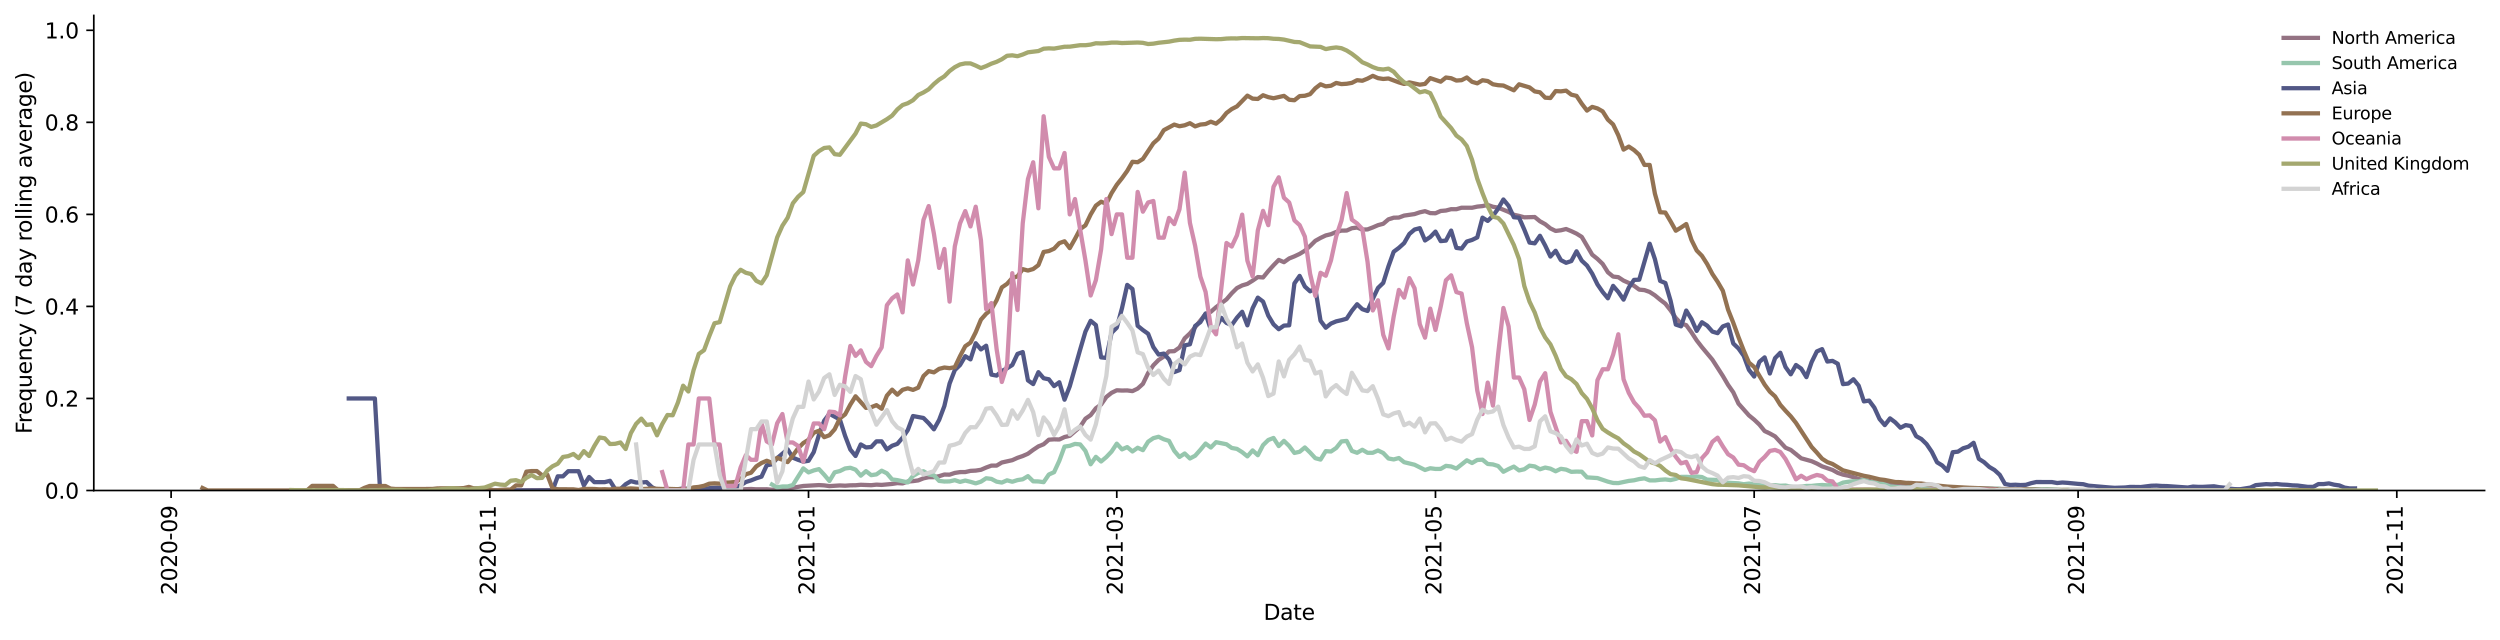 <?xml version="1.0" encoding="utf-8" standalone="no"?>
<!DOCTYPE svg PUBLIC "-//W3C//DTD SVG 1.1//EN"
  "http://www.w3.org/Graphics/SVG/1.1/DTD/svg11.dtd">
<svg height="298.621pt" version="1.1" viewBox="0 0 1166.981 298.621" width="1166.981pt" xmlns="http://www.w3.org/2000/svg" xmlns:xlink="http://www.w3.org/1999/xlink">
 <defs>
  <style type="text/css">*{stroke-linecap:butt;stroke-linejoin:round;}</style>
 </defs>
 <g id="figure_1">
  <g id="patch_1">
   <path d="M 0 298.621 
L 1166.981 298.621 
L 1166.981 0 
L 0 0 
z
" style="fill:#ffffff;"/>
  </g>
  <g id="axes_1">
   <g id="patch_2">
    <path d="M 43.781 228.96 
L 1159.781 228.96 
L 1159.781 7.2 
L 43.781 7.2 
z
" style="fill:#ffffff;"/>
   </g>
   <g id="matplotlib.axis_1">
    <g id="xtick_1">
     <g id="line2d_1">
      <defs>
       <path d="M 0 0 
L 0 3.5 
" id="m5e620ff98e" style="stroke:#000000;stroke-width:0.8;"/>
      </defs>
      <g>
       <use style="stroke:#000000;stroke-width:0.8;" x="79.876" xlink:href="#m5e620ff98e" y="228.96"/>
      </g>
     </g>
     <g id="text_1">
      <!-- 2020-09 -->
      <g transform="translate(82.635 277.743)rotate(-90)scale(0.1 -0.1)">
       <defs>
        <path d="M 1228 531 
L 3431 531 
L 3431 0 
L 469 0 
L 469 531 
Q 828 903 1448 1529 
Q 2069 2156 2228 2338 
Q 2531 2678 2651 2914 
Q 2772 3150 2772 3378 
Q 2772 3750 2511 3984 
Q 2250 4219 1831 4219 
Q 1534 4219 1204 4116 
Q 875 4013 500 3803 
L 500 4441 
Q 881 4594 1212 4672 
Q 1544 4750 1819 4750 
Q 2544 4750 2975 4387 
Q 3406 4025 3406 3419 
Q 3406 3131 3298 2873 
Q 3191 2616 2906 2266 
Q 2828 2175 2409 1742 
Q 1991 1309 1228 531 
z
" id="DejaVuSans-32" transform="scale(0.016)"/>
        <path d="M 2034 4250 
Q 1547 4250 1301 3770 
Q 1056 3291 1056 2328 
Q 1056 1369 1301 889 
Q 1547 409 2034 409 
Q 2525 409 2770 889 
Q 3016 1369 3016 2328 
Q 3016 3291 2770 3770 
Q 2525 4250 2034 4250 
z
M 2034 4750 
Q 2819 4750 3233 4129 
Q 3647 3509 3647 2328 
Q 3647 1150 3233 529 
Q 2819 -91 2034 -91 
Q 1250 -91 836 529 
Q 422 1150 422 2328 
Q 422 3509 836 4129 
Q 1250 4750 2034 4750 
z
" id="DejaVuSans-30" transform="scale(0.016)"/>
        <path d="M 313 2009 
L 1997 2009 
L 1997 1497 
L 313 1497 
L 313 2009 
z
" id="DejaVuSans-2d" transform="scale(0.016)"/>
        <path d="M 703 97 
L 703 672 
Q 941 559 1184 500 
Q 1428 441 1663 441 
Q 2288 441 2617 861 
Q 2947 1281 2994 2138 
Q 2813 1869 2534 1725 
Q 2256 1581 1919 1581 
Q 1219 1581 811 2004 
Q 403 2428 403 3163 
Q 403 3881 828 4315 
Q 1253 4750 1959 4750 
Q 2769 4750 3195 4129 
Q 3622 3509 3622 2328 
Q 3622 1225 3098 567 
Q 2575 -91 1691 -91 
Q 1453 -91 1209 -44 
Q 966 3 703 97 
z
M 1959 2075 
Q 2384 2075 2632 2365 
Q 2881 2656 2881 3163 
Q 2881 3666 2632 3958 
Q 2384 4250 1959 4250 
Q 1534 4250 1286 3958 
Q 1038 3666 1038 3163 
Q 1038 2656 1286 2365 
Q 1534 2075 1959 2075 
z
" id="DejaVuSans-39" transform="scale(0.016)"/>
       </defs>
       <use xlink:href="#DejaVuSans-32"/>
       <use x="63.623" xlink:href="#DejaVuSans-30"/>
       <use x="127.246" xlink:href="#DejaVuSans-32"/>
       <use x="190.869" xlink:href="#DejaVuSans-30"/>
       <use x="254.492" xlink:href="#DejaVuSans-2d"/>
       <use x="290.576" xlink:href="#DejaVuSans-30"/>
       <use x="354.199" xlink:href="#DejaVuSans-39"/>
      </g>
     </g>
    </g>
    <g id="xtick_2">
     <g id="line2d_2">
      <g>
       <use style="stroke:#000000;stroke-width:0.8;" x="228.643" xlink:href="#m5e620ff98e" y="228.96"/>
      </g>
     </g>
     <g id="text_2">
      <!-- 2020-11 -->
      <g transform="translate(231.403 277.743)rotate(-90)scale(0.1 -0.1)">
       <defs>
        <path d="M 794 531 
L 1825 531 
L 1825 4091 
L 703 3866 
L 703 4441 
L 1819 4666 
L 2450 4666 
L 2450 531 
L 3481 531 
L 3481 0 
L 794 0 
L 794 531 
z
" id="DejaVuSans-31" transform="scale(0.016)"/>
       </defs>
       <use xlink:href="#DejaVuSans-32"/>
       <use x="63.623" xlink:href="#DejaVuSans-30"/>
       <use x="127.246" xlink:href="#DejaVuSans-32"/>
       <use x="190.869" xlink:href="#DejaVuSans-30"/>
       <use x="254.492" xlink:href="#DejaVuSans-2d"/>
       <use x="290.576" xlink:href="#DejaVuSans-31"/>
       <use x="354.199" xlink:href="#DejaVuSans-31"/>
      </g>
     </g>
    </g>
    <g id="xtick_3">
     <g id="line2d_3">
      <g>
       <use style="stroke:#000000;stroke-width:0.8;" x="377.411" xlink:href="#m5e620ff98e" y="228.96"/>
      </g>
     </g>
     <g id="text_3">
      <!-- 2021-01 -->
      <g transform="translate(380.17 277.743)rotate(-90)scale(0.1 -0.1)">
       <use xlink:href="#DejaVuSans-32"/>
       <use x="63.623" xlink:href="#DejaVuSans-30"/>
       <use x="127.246" xlink:href="#DejaVuSans-32"/>
       <use x="190.869" xlink:href="#DejaVuSans-31"/>
       <use x="254.492" xlink:href="#DejaVuSans-2d"/>
       <use x="290.576" xlink:href="#DejaVuSans-30"/>
       <use x="354.199" xlink:href="#DejaVuSans-31"/>
      </g>
     </g>
    </g>
    <g id="xtick_4">
     <g id="line2d_4">
      <g>
       <use style="stroke:#000000;stroke-width:0.8;" x="521.3" xlink:href="#m5e620ff98e" y="228.96"/>
      </g>
     </g>
     <g id="text_4">
      <!-- 2021-03 -->
      <g transform="translate(524.06 277.743)rotate(-90)scale(0.1 -0.1)">
       <defs>
        <path d="M 2597 2516 
Q 3050 2419 3304 2112 
Q 3559 1806 3559 1356 
Q 3559 666 3084 287 
Q 2609 -91 1734 -91 
Q 1441 -91 1130 -33 
Q 819 25 488 141 
L 488 750 
Q 750 597 1062 519 
Q 1375 441 1716 441 
Q 2309 441 2620 675 
Q 2931 909 2931 1356 
Q 2931 1769 2642 2001 
Q 2353 2234 1838 2234 
L 1294 2234 
L 1294 2753 
L 1863 2753 
Q 2328 2753 2575 2939 
Q 2822 3125 2822 3475 
Q 2822 3834 2567 4026 
Q 2313 4219 1838 4219 
Q 1578 4219 1281 4162 
Q 984 4106 628 3988 
L 628 4550 
Q 988 4650 1302 4700 
Q 1616 4750 1894 4750 
Q 2613 4750 3031 4423 
Q 3450 4097 3450 3541 
Q 3450 3153 3228 2886 
Q 3006 2619 2597 2516 
z
" id="DejaVuSans-33" transform="scale(0.016)"/>
       </defs>
       <use xlink:href="#DejaVuSans-32"/>
       <use x="63.623" xlink:href="#DejaVuSans-30"/>
       <use x="127.246" xlink:href="#DejaVuSans-32"/>
       <use x="190.869" xlink:href="#DejaVuSans-31"/>
       <use x="254.492" xlink:href="#DejaVuSans-2d"/>
       <use x="290.576" xlink:href="#DejaVuSans-30"/>
       <use x="354.199" xlink:href="#DejaVuSans-33"/>
      </g>
     </g>
    </g>
    <g id="xtick_5">
     <g id="line2d_5">
      <g>
       <use style="stroke:#000000;stroke-width:0.8;" x="670.068" xlink:href="#m5e620ff98e" y="228.96"/>
      </g>
     </g>
     <g id="text_5">
      <!-- 2021-05 -->
      <g transform="translate(672.827 277.743)rotate(-90)scale(0.1 -0.1)">
       <defs>
        <path d="M 691 4666 
L 3169 4666 
L 3169 4134 
L 1269 4134 
L 1269 2991 
Q 1406 3038 1543 3061 
Q 1681 3084 1819 3084 
Q 2600 3084 3056 2656 
Q 3513 2228 3513 1497 
Q 3513 744 3044 326 
Q 2575 -91 1722 -91 
Q 1428 -91 1123 -41 
Q 819 9 494 109 
L 494 744 
Q 775 591 1075 516 
Q 1375 441 1709 441 
Q 2250 441 2565 725 
Q 2881 1009 2881 1497 
Q 2881 1984 2565 2268 
Q 2250 2553 1709 2553 
Q 1456 2553 1204 2497 
Q 953 2441 691 2322 
L 691 4666 
z
" id="DejaVuSans-35" transform="scale(0.016)"/>
       </defs>
       <use xlink:href="#DejaVuSans-32"/>
       <use x="63.623" xlink:href="#DejaVuSans-30"/>
       <use x="127.246" xlink:href="#DejaVuSans-32"/>
       <use x="190.869" xlink:href="#DejaVuSans-31"/>
       <use x="254.492" xlink:href="#DejaVuSans-2d"/>
       <use x="290.576" xlink:href="#DejaVuSans-30"/>
       <use x="354.199" xlink:href="#DejaVuSans-35"/>
      </g>
     </g>
    </g>
    <g id="xtick_6">
     <g id="line2d_6">
      <g>
       <use style="stroke:#000000;stroke-width:0.8;" x="818.835" xlink:href="#m5e620ff98e" y="228.96"/>
      </g>
     </g>
     <g id="text_6">
      <!-- 2021-07 -->
      <g transform="translate(821.595 277.743)rotate(-90)scale(0.1 -0.1)">
       <defs>
        <path d="M 525 4666 
L 3525 4666 
L 3525 4397 
L 1831 0 
L 1172 0 
L 2766 4134 
L 525 4134 
L 525 4666 
z
" id="DejaVuSans-37" transform="scale(0.016)"/>
       </defs>
       <use xlink:href="#DejaVuSans-32"/>
       <use x="63.623" xlink:href="#DejaVuSans-30"/>
       <use x="127.246" xlink:href="#DejaVuSans-32"/>
       <use x="190.869" xlink:href="#DejaVuSans-31"/>
       <use x="254.492" xlink:href="#DejaVuSans-2d"/>
       <use x="290.576" xlink:href="#DejaVuSans-30"/>
       <use x="354.199" xlink:href="#DejaVuSans-37"/>
      </g>
     </g>
    </g>
    <g id="xtick_7">
     <g id="line2d_7">
      <g>
       <use style="stroke:#000000;stroke-width:0.8;" x="970.042" xlink:href="#m5e620ff98e" y="228.96"/>
      </g>
     </g>
     <g id="text_7">
      <!-- 2021-09 -->
      <g transform="translate(972.801 277.743)rotate(-90)scale(0.1 -0.1)">
       <use xlink:href="#DejaVuSans-32"/>
       <use x="63.623" xlink:href="#DejaVuSans-30"/>
       <use x="127.246" xlink:href="#DejaVuSans-32"/>
       <use x="190.869" xlink:href="#DejaVuSans-31"/>
       <use x="254.492" xlink:href="#DejaVuSans-2d"/>
       <use x="290.576" xlink:href="#DejaVuSans-30"/>
       <use x="354.199" xlink:href="#DejaVuSans-39"/>
      </g>
     </g>
    </g>
    <g id="xtick_8">
     <g id="line2d_8">
      <g>
       <use style="stroke:#000000;stroke-width:0.8;" x="1118.809" xlink:href="#m5e620ff98e" y="228.96"/>
      </g>
     </g>
     <g id="text_8">
      <!-- 2021-11 -->
      <g transform="translate(1121.569 277.743)rotate(-90)scale(0.1 -0.1)">
       <use xlink:href="#DejaVuSans-32"/>
       <use x="63.623" xlink:href="#DejaVuSans-30"/>
       <use x="127.246" xlink:href="#DejaVuSans-32"/>
       <use x="190.869" xlink:href="#DejaVuSans-31"/>
       <use x="254.492" xlink:href="#DejaVuSans-2d"/>
       <use x="290.576" xlink:href="#DejaVuSans-31"/>
       <use x="354.199" xlink:href="#DejaVuSans-31"/>
      </g>
     </g>
    </g>
    <g id="text_9">
     <!-- Date -->
     <g transform="translate(589.83 289.341)scale(0.1 -0.1)">
      <defs>
       <path d="M 1259 4147 
L 1259 519 
L 2022 519 
Q 2988 519 3436 956 
Q 3884 1394 3884 2338 
Q 3884 3275 3436 3711 
Q 2988 4147 2022 4147 
L 1259 4147 
z
M 628 4666 
L 1925 4666 
Q 3281 4666 3915 4102 
Q 4550 3538 4550 2338 
Q 4550 1131 3912 565 
Q 3275 0 1925 0 
L 628 0 
L 628 4666 
z
" id="DejaVuSans-44" transform="scale(0.016)"/>
       <path d="M 2194 1759 
Q 1497 1759 1228 1600 
Q 959 1441 959 1056 
Q 959 750 1161 570 
Q 1363 391 1709 391 
Q 2188 391 2477 730 
Q 2766 1069 2766 1631 
L 2766 1759 
L 2194 1759 
z
M 3341 1997 
L 3341 0 
L 2766 0 
L 2766 531 
Q 2569 213 2275 61 
Q 1981 -91 1556 -91 
Q 1019 -91 701 211 
Q 384 513 384 1019 
Q 384 1609 779 1909 
Q 1175 2209 1959 2209 
L 2766 2209 
L 2766 2266 
Q 2766 2663 2505 2880 
Q 2244 3097 1772 3097 
Q 1472 3097 1187 3025 
Q 903 2953 641 2809 
L 641 3341 
Q 956 3463 1253 3523 
Q 1550 3584 1831 3584 
Q 2591 3584 2966 3190 
Q 3341 2797 3341 1997 
z
" id="DejaVuSans-61" transform="scale(0.016)"/>
       <path d="M 1172 4494 
L 1172 3500 
L 2356 3500 
L 2356 3053 
L 1172 3053 
L 1172 1153 
Q 1172 725 1289 603 
Q 1406 481 1766 481 
L 2356 481 
L 2356 0 
L 1766 0 
Q 1100 0 847 248 
Q 594 497 594 1153 
L 594 3053 
L 172 3053 
L 172 3500 
L 594 3500 
L 594 4494 
L 1172 4494 
z
" id="DejaVuSans-74" transform="scale(0.016)"/>
       <path d="M 3597 1894 
L 3597 1613 
L 953 1613 
Q 991 1019 1311 708 
Q 1631 397 2203 397 
Q 2534 397 2845 478 
Q 3156 559 3463 722 
L 3463 178 
Q 3153 47 2828 -22 
Q 2503 -91 2169 -91 
Q 1331 -91 842 396 
Q 353 884 353 1716 
Q 353 2575 817 3079 
Q 1281 3584 2069 3584 
Q 2775 3584 3186 3129 
Q 3597 2675 3597 1894 
z
M 3022 2063 
Q 3016 2534 2758 2815 
Q 2500 3097 2075 3097 
Q 1594 3097 1305 2825 
Q 1016 2553 972 2059 
L 3022 2063 
z
" id="DejaVuSans-65" transform="scale(0.016)"/>
      </defs>
      <use xlink:href="#DejaVuSans-44"/>
      <use x="77.002" xlink:href="#DejaVuSans-61"/>
      <use x="138.281" xlink:href="#DejaVuSans-74"/>
      <use x="177.49" xlink:href="#DejaVuSans-65"/>
     </g>
    </g>
   </g>
   <g id="matplotlib.axis_2">
    <g id="ytick_1">
     <g id="line2d_9">
      <defs>
       <path d="M 0 0 
L -3.5 0 
" id="m81e1f339ba" style="stroke:#000000;stroke-width:0.8;"/>
      </defs>
      <g>
       <use style="stroke:#000000;stroke-width:0.8;" x="43.781" xlink:href="#m81e1f339ba" y="228.96"/>
      </g>
     </g>
     <g id="text_10">
      <!-- 0.0 -->
      <g transform="translate(20.878 232.759)scale(0.1 -0.1)">
       <defs>
        <path d="M 684 794 
L 1344 794 
L 1344 0 
L 684 0 
L 684 794 
z
" id="DejaVuSans-2e" transform="scale(0.016)"/>
       </defs>
       <use xlink:href="#DejaVuSans-30"/>
       <use x="63.623" xlink:href="#DejaVuSans-2e"/>
       <use x="95.41" xlink:href="#DejaVuSans-30"/>
      </g>
     </g>
    </g>
    <g id="ytick_2">
     <g id="line2d_10">
      <g>
       <use style="stroke:#000000;stroke-width:0.8;" x="43.781" xlink:href="#m81e1f339ba" y="185.998"/>
      </g>
     </g>
     <g id="text_11">
      <!-- 0.2 -->
      <g transform="translate(20.878 189.797)scale(0.1 -0.1)">
       <use xlink:href="#DejaVuSans-30"/>
       <use x="63.623" xlink:href="#DejaVuSans-2e"/>
       <use x="95.41" xlink:href="#DejaVuSans-32"/>
      </g>
     </g>
    </g>
    <g id="ytick_3">
     <g id="line2d_11">
      <g>
       <use style="stroke:#000000;stroke-width:0.8;" x="43.781" xlink:href="#m81e1f339ba" y="143.035"/>
      </g>
     </g>
     <g id="text_12">
      <!-- 0.4 -->
      <g transform="translate(20.878 146.834)scale(0.1 -0.1)">
       <defs>
        <path d="M 2419 4116 
L 825 1625 
L 2419 1625 
L 2419 4116 
z
M 2253 4666 
L 3047 4666 
L 3047 1625 
L 3713 1625 
L 3713 1100 
L 3047 1100 
L 3047 0 
L 2419 0 
L 2419 1100 
L 313 1100 
L 313 1709 
L 2253 4666 
z
" id="DejaVuSans-34" transform="scale(0.016)"/>
       </defs>
       <use xlink:href="#DejaVuSans-30"/>
       <use x="63.623" xlink:href="#DejaVuSans-2e"/>
       <use x="95.41" xlink:href="#DejaVuSans-34"/>
      </g>
     </g>
    </g>
    <g id="ytick_4">
     <g id="line2d_12">
      <g>
       <use style="stroke:#000000;stroke-width:0.8;" x="43.781" xlink:href="#m81e1f339ba" y="100.073"/>
      </g>
     </g>
     <g id="text_13">
      <!-- 0.6 -->
      <g transform="translate(20.878 103.872)scale(0.1 -0.1)">
       <defs>
        <path d="M 2113 2584 
Q 1688 2584 1439 2293 
Q 1191 2003 1191 1497 
Q 1191 994 1439 701 
Q 1688 409 2113 409 
Q 2538 409 2786 701 
Q 3034 994 3034 1497 
Q 3034 2003 2786 2293 
Q 2538 2584 2113 2584 
z
M 3366 4563 
L 3366 3988 
Q 3128 4100 2886 4159 
Q 2644 4219 2406 4219 
Q 1781 4219 1451 3797 
Q 1122 3375 1075 2522 
Q 1259 2794 1537 2939 
Q 1816 3084 2150 3084 
Q 2853 3084 3261 2657 
Q 3669 2231 3669 1497 
Q 3669 778 3244 343 
Q 2819 -91 2113 -91 
Q 1303 -91 875 529 
Q 447 1150 447 2328 
Q 447 3434 972 4092 
Q 1497 4750 2381 4750 
Q 2619 4750 2861 4703 
Q 3103 4656 3366 4563 
z
" id="DejaVuSans-36" transform="scale(0.016)"/>
       </defs>
       <use xlink:href="#DejaVuSans-30"/>
       <use x="63.623" xlink:href="#DejaVuSans-2e"/>
       <use x="95.41" xlink:href="#DejaVuSans-36"/>
      </g>
     </g>
    </g>
    <g id="ytick_5">
     <g id="line2d_13">
      <g>
       <use style="stroke:#000000;stroke-width:0.8;" x="43.781" xlink:href="#m81e1f339ba" y="57.11"/>
      </g>
     </g>
     <g id="text_14">
      <!-- 0.8 -->
      <g transform="translate(20.878 60.91)scale(0.1 -0.1)">
       <defs>
        <path d="M 2034 2216 
Q 1584 2216 1326 1975 
Q 1069 1734 1069 1313 
Q 1069 891 1326 650 
Q 1584 409 2034 409 
Q 2484 409 2743 651 
Q 3003 894 3003 1313 
Q 3003 1734 2745 1975 
Q 2488 2216 2034 2216 
z
M 1403 2484 
Q 997 2584 770 2862 
Q 544 3141 544 3541 
Q 544 4100 942 4425 
Q 1341 4750 2034 4750 
Q 2731 4750 3128 4425 
Q 3525 4100 3525 3541 
Q 3525 3141 3298 2862 
Q 3072 2584 2669 2484 
Q 3125 2378 3379 2068 
Q 3634 1759 3634 1313 
Q 3634 634 3220 271 
Q 2806 -91 2034 -91 
Q 1263 -91 848 271 
Q 434 634 434 1313 
Q 434 1759 690 2068 
Q 947 2378 1403 2484 
z
M 1172 3481 
Q 1172 3119 1398 2916 
Q 1625 2713 2034 2713 
Q 2441 2713 2670 2916 
Q 2900 3119 2900 3481 
Q 2900 3844 2670 4047 
Q 2441 4250 2034 4250 
Q 1625 4250 1398 4047 
Q 1172 3844 1172 3481 
z
" id="DejaVuSans-38" transform="scale(0.016)"/>
       </defs>
       <use xlink:href="#DejaVuSans-30"/>
       <use x="63.623" xlink:href="#DejaVuSans-2e"/>
       <use x="95.41" xlink:href="#DejaVuSans-38"/>
      </g>
     </g>
    </g>
    <g id="ytick_6">
     <g id="line2d_14">
      <g>
       <use style="stroke:#000000;stroke-width:0.8;" x="43.781" xlink:href="#m81e1f339ba" y="14.148"/>
      </g>
     </g>
     <g id="text_15">
      <!-- 1.0 -->
      <g transform="translate(20.878 17.947)scale(0.1 -0.1)">
       <use xlink:href="#DejaVuSans-31"/>
       <use x="63.623" xlink:href="#DejaVuSans-2e"/>
       <use x="95.41" xlink:href="#DejaVuSans-30"/>
      </g>
     </g>
    </g>
    <g id="text_16">
     <!-- Frequency (7 day rolling average) -->
     <g transform="translate(14.798 202.529)rotate(-90)scale(0.1 -0.1)">
      <defs>
       <path d="M 628 4666 
L 3309 4666 
L 3309 4134 
L 1259 4134 
L 1259 2759 
L 3109 2759 
L 3109 2228 
L 1259 2228 
L 1259 0 
L 628 0 
L 628 4666 
z
" id="DejaVuSans-46" transform="scale(0.016)"/>
       <path d="M 2631 2963 
Q 2534 3019 2420 3045 
Q 2306 3072 2169 3072 
Q 1681 3072 1420 2755 
Q 1159 2438 1159 1844 
L 1159 0 
L 581 0 
L 581 3500 
L 1159 3500 
L 1159 2956 
Q 1341 3275 1631 3429 
Q 1922 3584 2338 3584 
Q 2397 3584 2469 3576 
Q 2541 3569 2628 3553 
L 2631 2963 
z
" id="DejaVuSans-72" transform="scale(0.016)"/>
       <path d="M 947 1747 
Q 947 1113 1208 752 
Q 1469 391 1925 391 
Q 2381 391 2643 752 
Q 2906 1113 2906 1747 
Q 2906 2381 2643 2742 
Q 2381 3103 1925 3103 
Q 1469 3103 1208 2742 
Q 947 2381 947 1747 
z
M 2906 525 
Q 2725 213 2448 61 
Q 2172 -91 1784 -91 
Q 1150 -91 751 415 
Q 353 922 353 1747 
Q 353 2572 751 3078 
Q 1150 3584 1784 3584 
Q 2172 3584 2448 3432 
Q 2725 3281 2906 2969 
L 2906 3500 
L 3481 3500 
L 3481 -1331 
L 2906 -1331 
L 2906 525 
z
" id="DejaVuSans-71" transform="scale(0.016)"/>
       <path d="M 544 1381 
L 544 3500 
L 1119 3500 
L 1119 1403 
Q 1119 906 1312 657 
Q 1506 409 1894 409 
Q 2359 409 2629 706 
Q 2900 1003 2900 1516 
L 2900 3500 
L 3475 3500 
L 3475 0 
L 2900 0 
L 2900 538 
Q 2691 219 2414 64 
Q 2138 -91 1772 -91 
Q 1169 -91 856 284 
Q 544 659 544 1381 
z
M 1991 3584 
L 1991 3584 
z
" id="DejaVuSans-75" transform="scale(0.016)"/>
       <path d="M 3513 2113 
L 3513 0 
L 2938 0 
L 2938 2094 
Q 2938 2591 2744 2837 
Q 2550 3084 2163 3084 
Q 1697 3084 1428 2787 
Q 1159 2491 1159 1978 
L 1159 0 
L 581 0 
L 581 3500 
L 1159 3500 
L 1159 2956 
Q 1366 3272 1645 3428 
Q 1925 3584 2291 3584 
Q 2894 3584 3203 3211 
Q 3513 2838 3513 2113 
z
" id="DejaVuSans-6e" transform="scale(0.016)"/>
       <path d="M 3122 3366 
L 3122 2828 
Q 2878 2963 2633 3030 
Q 2388 3097 2138 3097 
Q 1578 3097 1268 2742 
Q 959 2388 959 1747 
Q 959 1106 1268 751 
Q 1578 397 2138 397 
Q 2388 397 2633 464 
Q 2878 531 3122 666 
L 3122 134 
Q 2881 22 2623 -34 
Q 2366 -91 2075 -91 
Q 1284 -91 818 406 
Q 353 903 353 1747 
Q 353 2603 823 3093 
Q 1294 3584 2113 3584 
Q 2378 3584 2631 3529 
Q 2884 3475 3122 3366 
z
" id="DejaVuSans-63" transform="scale(0.016)"/>
       <path d="M 2059 -325 
Q 1816 -950 1584 -1140 
Q 1353 -1331 966 -1331 
L 506 -1331 
L 506 -850 
L 844 -850 
Q 1081 -850 1212 -737 
Q 1344 -625 1503 -206 
L 1606 56 
L 191 3500 
L 800 3500 
L 1894 763 
L 2988 3500 
L 3597 3500 
L 2059 -325 
z
" id="DejaVuSans-79" transform="scale(0.016)"/>
       <path id="DejaVuSans-20" transform="scale(0.016)"/>
       <path d="M 1984 4856 
Q 1566 4138 1362 3434 
Q 1159 2731 1159 2009 
Q 1159 1288 1364 580 
Q 1569 -128 1984 -844 
L 1484 -844 
Q 1016 -109 783 600 
Q 550 1309 550 2009 
Q 550 2706 781 3412 
Q 1013 4119 1484 4856 
L 1984 4856 
z
" id="DejaVuSans-28" transform="scale(0.016)"/>
       <path d="M 2906 2969 
L 2906 4863 
L 3481 4863 
L 3481 0 
L 2906 0 
L 2906 525 
Q 2725 213 2448 61 
Q 2172 -91 1784 -91 
Q 1150 -91 751 415 
Q 353 922 353 1747 
Q 353 2572 751 3078 
Q 1150 3584 1784 3584 
Q 2172 3584 2448 3432 
Q 2725 3281 2906 2969 
z
M 947 1747 
Q 947 1113 1208 752 
Q 1469 391 1925 391 
Q 2381 391 2643 752 
Q 2906 1113 2906 1747 
Q 2906 2381 2643 2742 
Q 2381 3103 1925 3103 
Q 1469 3103 1208 2742 
Q 947 2381 947 1747 
z
" id="DejaVuSans-64" transform="scale(0.016)"/>
       <path d="M 1959 3097 
Q 1497 3097 1228 2736 
Q 959 2375 959 1747 
Q 959 1119 1226 758 
Q 1494 397 1959 397 
Q 2419 397 2687 759 
Q 2956 1122 2956 1747 
Q 2956 2369 2687 2733 
Q 2419 3097 1959 3097 
z
M 1959 3584 
Q 2709 3584 3137 3096 
Q 3566 2609 3566 1747 
Q 3566 888 3137 398 
Q 2709 -91 1959 -91 
Q 1206 -91 779 398 
Q 353 888 353 1747 
Q 353 2609 779 3096 
Q 1206 3584 1959 3584 
z
" id="DejaVuSans-6f" transform="scale(0.016)"/>
       <path d="M 603 4863 
L 1178 4863 
L 1178 0 
L 603 0 
L 603 4863 
z
" id="DejaVuSans-6c" transform="scale(0.016)"/>
       <path d="M 603 3500 
L 1178 3500 
L 1178 0 
L 603 0 
L 603 3500 
z
M 603 4863 
L 1178 4863 
L 1178 4134 
L 603 4134 
L 603 4863 
z
" id="DejaVuSans-69" transform="scale(0.016)"/>
       <path d="M 2906 1791 
Q 2906 2416 2648 2759 
Q 2391 3103 1925 3103 
Q 1463 3103 1205 2759 
Q 947 2416 947 1791 
Q 947 1169 1205 825 
Q 1463 481 1925 481 
Q 2391 481 2648 825 
Q 2906 1169 2906 1791 
z
M 3481 434 
Q 3481 -459 3084 -895 
Q 2688 -1331 1869 -1331 
Q 1566 -1331 1297 -1286 
Q 1028 -1241 775 -1147 
L 775 -588 
Q 1028 -725 1275 -790 
Q 1522 -856 1778 -856 
Q 2344 -856 2625 -561 
Q 2906 -266 2906 331 
L 2906 616 
Q 2728 306 2450 153 
Q 2172 0 1784 0 
Q 1141 0 747 490 
Q 353 981 353 1791 
Q 353 2603 747 3093 
Q 1141 3584 1784 3584 
Q 2172 3584 2450 3431 
Q 2728 3278 2906 2969 
L 2906 3500 
L 3481 3500 
L 3481 434 
z
" id="DejaVuSans-67" transform="scale(0.016)"/>
       <path d="M 191 3500 
L 800 3500 
L 1894 563 
L 2988 3500 
L 3597 3500 
L 2284 0 
L 1503 0 
L 191 3500 
z
" id="DejaVuSans-76" transform="scale(0.016)"/>
       <path d="M 513 4856 
L 1013 4856 
Q 1481 4119 1714 3412 
Q 1947 2706 1947 2009 
Q 1947 1309 1714 600 
Q 1481 -109 1013 -844 
L 513 -844 
Q 928 -128 1133 580 
Q 1338 1288 1338 2009 
Q 1338 2731 1133 3434 
Q 928 4138 513 4856 
z
" id="DejaVuSans-29" transform="scale(0.016)"/>
      </defs>
      <use xlink:href="#DejaVuSans-46"/>
      <use x="50.27" xlink:href="#DejaVuSans-72"/>
      <use x="89.133" xlink:href="#DejaVuSans-65"/>
      <use x="150.656" xlink:href="#DejaVuSans-71"/>
      <use x="214.133" xlink:href="#DejaVuSans-75"/>
      <use x="277.512" xlink:href="#DejaVuSans-65"/>
      <use x="339.035" xlink:href="#DejaVuSans-6e"/>
      <use x="402.414" xlink:href="#DejaVuSans-63"/>
      <use x="457.395" xlink:href="#DejaVuSans-79"/>
      <use x="516.574" xlink:href="#DejaVuSans-20"/>
      <use x="548.361" xlink:href="#DejaVuSans-28"/>
      <use x="587.375" xlink:href="#DejaVuSans-37"/>
      <use x="650.998" xlink:href="#DejaVuSans-20"/>
      <use x="682.785" xlink:href="#DejaVuSans-64"/>
      <use x="746.262" xlink:href="#DejaVuSans-61"/>
      <use x="807.541" xlink:href="#DejaVuSans-79"/>
      <use x="866.721" xlink:href="#DejaVuSans-20"/>
      <use x="898.508" xlink:href="#DejaVuSans-72"/>
      <use x="937.371" xlink:href="#DejaVuSans-6f"/>
      <use x="998.553" xlink:href="#DejaVuSans-6c"/>
      <use x="1026.336" xlink:href="#DejaVuSans-6c"/>
      <use x="1054.119" xlink:href="#DejaVuSans-69"/>
      <use x="1081.902" xlink:href="#DejaVuSans-6e"/>
      <use x="1145.281" xlink:href="#DejaVuSans-67"/>
      <use x="1208.758" xlink:href="#DejaVuSans-20"/>
      <use x="1240.545" xlink:href="#DejaVuSans-61"/>
      <use x="1301.824" xlink:href="#DejaVuSans-76"/>
      <use x="1361.004" xlink:href="#DejaVuSans-65"/>
      <use x="1422.527" xlink:href="#DejaVuSans-72"/>
      <use x="1463.641" xlink:href="#DejaVuSans-61"/>
      <use x="1524.92" xlink:href="#DejaVuSans-67"/>
      <use x="1588.396" xlink:href="#DejaVuSans-65"/>
      <use x="1649.92" xlink:href="#DejaVuSans-29"/>
     </g>
    </g>
   </g>
   <g id="line2d_15">
    <path clip-path="url(#pcaeb2fc1cc)" d="M 148.162 228.026 
L 150.601 228.96 
L 209.133 228.96 
L 211.571 228.714 
L 218.888 228.714 
L 221.327 228.59 
L 223.766 228.836 
L 231.082 228.836 
L 233.521 228.96 
L 255.47 228.775 
L 257.909 228.92 
L 274.981 228.87 
L 279.858 228.767 
L 284.736 228.711 
L 292.052 228.81 
L 299.369 228.96 
L 311.563 228.934 
L 318.879 228.925 
L 331.073 228.815 
L 345.706 228.453 
L 350.584 228.255 
L 353.023 228.404 
L 357.9 228.373 
L 360.339 228.597 
L 362.778 228.228 
L 370.094 227.665 
L 374.972 226.853 
L 382.288 226.432 
L 384.727 226.579 
L 387.166 226.913 
L 392.043 226.602 
L 394.482 226.724 
L 396.921 226.546 
L 399.36 226.517 
L 401.799 226.295 
L 406.676 226.484 
L 409.115 226.224 
L 411.554 226.351 
L 416.432 225.893 
L 418.87 225.51 
L 421.309 225.659 
L 423.748 224.782 
L 426.187 224.579 
L 428.626 224.249 
L 431.064 223.28 
L 433.503 222.746 
L 435.942 222.735 
L 438.381 222.266 
L 440.82 221.511 
L 443.259 221.567 
L 445.697 220.755 
L 448.136 220.373 
L 450.575 220.352 
L 453.014 219.797 
L 455.453 219.673 
L 457.891 219.299 
L 460.33 218.24 
L 462.769 217.344 
L 465.208 217.345 
L 467.647 215.895 
L 472.524 214.804 
L 474.963 213.711 
L 477.402 212.869 
L 479.841 211.793 
L 482.28 209.991 
L 484.718 208.368 
L 487.157 207.375 
L 489.596 205.248 
L 492.035 205.077 
L 494.474 205.154 
L 496.912 204.008 
L 499.351 203.432 
L 504.229 199.188 
L 506.668 195.445 
L 509.106 193.765 
L 511.545 190.58 
L 513.984 188.827 
L 516.423 185.303 
L 518.862 183.365 
L 521.3 182.177 
L 523.739 182.305 
L 526.178 182.25 
L 528.617 182.574 
L 531.056 181.39 
L 533.495 179.193 
L 535.933 174.131 
L 538.372 170.523 
L 540.811 168.042 
L 543.25 166.451 
L 545.689 164.023 
L 548.127 163.926 
L 550.566 162.219 
L 553.005 157.922 
L 555.444 155.642 
L 557.883 152.731 
L 562.76 146.573 
L 565.199 145.544 
L 567.638 143.396 
L 572.516 139.749 
L 574.954 136.904 
L 577.393 134.478 
L 579.832 133.235 
L 582.271 132.51 
L 584.71 131.005 
L 587.148 129.327 
L 589.587 129.513 
L 592.026 126.53 
L 594.465 123.834 
L 596.904 121.338 
L 599.342 122.378 
L 601.781 120.646 
L 604.22 119.664 
L 606.659 118.518 
L 609.098 117.021 
L 611.536 114.84 
L 613.975 112.419 
L 616.414 111.059 
L 618.853 109.906 
L 621.292 109.309 
L 623.731 108.279 
L 626.169 107.651 
L 628.608 107.613 
L 631.047 106.528 
L 633.486 106.211 
L 635.925 107.17 
L 638.363 107.087 
L 640.802 106.158 
L 643.241 105.105 
L 645.68 104.457 
L 648.119 102.384 
L 650.557 101.622 
L 652.996 101.549 
L 655.435 100.636 
L 660.313 99.929 
L 662.752 99.108 
L 665.19 98.575 
L 667.629 99.476 
L 670.068 99.552 
L 672.507 98.481 
L 674.946 98.27 
L 677.384 97.639 
L 679.823 97.657 
L 682.262 96.956 
L 687.14 96.981 
L 689.578 96.443 
L 692.017 96.197 
L 694.456 95.654 
L 696.895 96.522 
L 699.334 96.922 
L 704.211 98.913 
L 706.65 100.236 
L 709.089 100.778 
L 711.528 101.448 
L 716.405 101.305 
L 718.844 103.297 
L 721.283 104.647 
L 723.722 106.613 
L 726.161 107.799 
L 728.599 107.498 
L 731.038 106.899 
L 733.477 107.904 
L 735.916 109.055 
L 738.355 110.578 
L 743.232 118.885 
L 745.671 120.843 
L 748.11 123.201 
L 750.549 127.091 
L 752.988 129.1 
L 755.426 129.382 
L 757.865 130.99 
L 760.304 132.073 
L 762.743 133.413 
L 765.182 135.194 
L 767.62 135.422 
L 770.059 136.278 
L 772.498 137.863 
L 774.937 139.89 
L 777.376 141.756 
L 779.814 144.861 
L 782.253 148.449 
L 784.692 151.013 
L 787.131 151.779 
L 789.57 155.153 
L 792.009 158.903 
L 794.447 162.056 
L 799.325 167.892 
L 804.203 175.48 
L 806.641 179.657 
L 809.08 183.135 
L 811.519 188.411 
L 816.397 193.905 
L 818.835 195.895 
L 821.274 198.204 
L 823.713 201.205 
L 826.152 202.354 
L 828.591 203.705 
L 833.468 208.999 
L 835.907 210.013 
L 840.785 213.934 
L 845.662 215.295 
L 848.101 216.384 
L 850.54 217.688 
L 855.418 219.384 
L 857.856 220.734 
L 860.295 221.556 
L 862.734 222.044 
L 865.173 222.743 
L 867.612 223.602 
L 872.489 224.468 
L 874.928 225.128 
L 877.367 225.596 
L 879.806 225.736 
L 884.683 226.249 
L 889.561 226.325 
L 892 226.639 
L 906.633 227.673 
L 911.51 227.769 
L 923.704 228.187 
L 928.582 228.149 
L 933.46 228.254 
L 935.898 228.274 
L 938.337 228.443 
L 960.286 228.779 
L 979.797 228.772 
L 987.113 228.792 
L 1001.746 228.912 
L 1026.134 228.945 
L 1077.349 228.949 
L 1077.349 228.949 
" style="fill:none;stroke:#947383;stroke-linecap:square;stroke-width:2;"/>
   </g>
   <g id="line2d_16">
    <path clip-path="url(#pcaeb2fc1cc)" d="M 360.339 226.157 
L 362.778 227.479 
L 365.217 227.092 
L 367.655 227.092 
L 370.094 226.41 
L 374.972 218.641 
L 377.411 220.509 
L 379.849 219.595 
L 382.288 218.975 
L 384.727 221.597 
L 387.166 224.511 
L 389.605 220.483 
L 392.043 219.881 
L 394.482 218.676 
L 396.921 218.348 
L 399.36 219.225 
L 401.799 222.037 
L 404.238 219.935 
L 406.676 221.8 
L 409.115 221.439 
L 411.554 219.721 
L 413.993 220.937 
L 416.432 223.801 
L 418.87 224.119 
L 423.748 225.174 
L 426.187 222.149 
L 428.626 220.754 
L 431.064 219.976 
L 433.503 221.457 
L 435.942 221.874 
L 438.381 224.483 
L 440.82 224.763 
L 443.259 224.711 
L 445.697 224.138 
L 448.136 224.949 
L 450.575 224.318 
L 453.014 224.907 
L 455.453 225.631 
L 457.891 224.84 
L 460.33 223.249 
L 462.769 223.549 
L 465.208 224.828 
L 467.647 225.258 
L 470.085 224.208 
L 472.524 224.879 
L 474.963 224.102 
L 477.402 223.719 
L 479.841 222.262 
L 482.28 224.676 
L 484.718 224.737 
L 487.157 225.067 
L 489.596 221.5 
L 492.035 220.405 
L 494.474 215.108 
L 496.912 208.474 
L 499.351 208.105 
L 501.79 207.214 
L 504.229 207.451 
L 506.668 210.472 
L 509.106 216.716 
L 511.545 213.257 
L 513.984 215.413 
L 516.423 213.355 
L 518.862 210.79 
L 521.3 207.109 
L 523.739 209.768 
L 526.178 208.706 
L 528.617 210.736 
L 531.056 209.006 
L 533.495 210.129 
L 535.933 206.191 
L 538.372 204.529 
L 540.811 203.882 
L 543.25 205.038 
L 545.689 205.795 
L 548.127 210.418 
L 550.566 213.3 
L 553.005 211.687 
L 555.444 214.014 
L 557.883 212.729 
L 560.321 209.988 
L 562.76 207.047 
L 565.199 208.891 
L 567.638 206.401 
L 572.516 207.381 
L 574.954 209.098 
L 577.393 209.539 
L 579.832 211.069 
L 582.271 213.031 
L 584.71 210.249 
L 587.148 212.479 
L 589.587 207.776 
L 592.026 205.388 
L 594.465 204.446 
L 596.904 208.219 
L 599.342 205.795 
L 601.781 208.179 
L 604.22 211.425 
L 606.659 210.88 
L 609.098 208.875 
L 611.536 211.238 
L 613.975 213.878 
L 616.414 214.524 
L 618.853 210.583 
L 621.292 210.763 
L 623.731 209.109 
L 626.169 206.057 
L 628.608 205.812 
L 631.047 210.496 
L 633.486 211.356 
L 635.925 209.948 
L 638.363 211.362 
L 640.802 211.353 
L 643.241 210.28 
L 645.68 211.453 
L 648.119 214.017 
L 650.557 214.465 
L 652.996 213.805 
L 655.435 215.746 
L 660.313 216.938 
L 665.19 219.384 
L 667.629 218.575 
L 670.068 218.896 
L 672.507 218.876 
L 674.946 217.463 
L 677.384 217.745 
L 679.823 218.718 
L 684.701 214.869 
L 687.14 216.128 
L 689.578 214.705 
L 692.017 214.582 
L 694.456 216.575 
L 696.895 216.79 
L 699.334 217.537 
L 701.773 220.214 
L 704.211 218.939 
L 706.65 217.813 
L 709.089 219.591 
L 711.528 219.049 
L 713.967 217.368 
L 716.405 217.723 
L 718.844 219.047 
L 721.283 218.257 
L 723.722 218.769 
L 726.161 219.983 
L 728.599 218.835 
L 731.038 219.206 
L 733.477 220.252 
L 735.916 220.133 
L 738.355 220.192 
L 740.793 222.834 
L 745.671 223.156 
L 750.549 224.827 
L 752.988 225.437 
L 755.426 225.502 
L 760.304 224.486 
L 762.743 224.199 
L 765.182 223.617 
L 767.62 223.289 
L 770.059 224.24 
L 772.498 224.26 
L 774.937 223.963 
L 777.376 223.794 
L 779.814 224.096 
L 782.253 223.526 
L 784.692 222.598 
L 787.131 222.586 
L 789.57 222.739 
L 792.009 222.423 
L 794.447 222.679 
L 796.886 223.898 
L 801.764 224.039 
L 804.203 225.214 
L 811.519 225.618 
L 813.958 226.026 
L 816.397 225.731 
L 826.152 226.459 
L 828.591 226.46 
L 831.03 226.757 
L 833.468 226.65 
L 835.907 227.179 
L 838.346 227.55 
L 843.224 226.837 
L 845.662 226.819 
L 848.101 226.541 
L 850.54 226.387 
L 852.979 226.549 
L 855.418 226.192 
L 857.856 226.374 
L 860.295 225.283 
L 862.734 224.894 
L 865.173 224.631 
L 867.612 224.734 
L 870.05 223.965 
L 872.489 224.973 
L 874.928 225.203 
L 879.806 226.167 
L 882.245 227.067 
L 889.561 227.713 
L 894.439 227.196 
L 899.316 227.179 
L 904.194 227.509 
L 911.51 228.282 
L 913.949 228.131 
L 916.388 228.585 
L 918.827 228.596 
L 921.266 228.437 
L 923.704 227.869 
L 926.143 228.093 
L 931.021 228.159 
L 933.46 228.145 
L 935.898 228.713 
L 945.654 228.68 
L 950.531 228.395 
L 952.97 228.501 
L 955.409 228.386 
L 960.286 228.605 
L 962.725 228.747 
L 965.164 228.699 
L 970.042 228.818 
L 989.552 228.809 
L 991.991 228.96 
L 994.43 228.777 
L 994.43 228.777 
" style="fill:none;stroke:#96c6ad;stroke-linecap:square;stroke-width:2;"/>
   </g>
   <g id="line2d_17">
    <path clip-path="url(#pcaeb2fc1cc)" d="M 162.795 185.998 
L 174.989 185.998 
L 177.428 228.96 
L 214.01 228.96 
L 216.449 228.118 
L 226.204 228.118 
L 228.643 228.96 
L 257.909 228.96 
L 260.348 222.35 
L 262.786 222.35 
L 265.225 219.964 
L 270.103 219.964 
L 272.542 226.573 
L 274.981 222.668 
L 277.419 225.054 
L 282.297 225.054 
L 284.736 224.432 
L 287.175 228.337 
L 289.613 228.337 
L 292.052 226.036 
L 294.491 224.604 
L 296.93 225.226 
L 299.369 225.226 
L 301.807 225.036 
L 304.246 227.338 
L 306.685 228.77 
L 309.124 228.577 
L 314.002 228.53 
L 316.44 228.352 
L 318.879 228.019 
L 321.318 228.212 
L 323.757 227.916 
L 326.196 228.153 
L 328.634 228.125 
L 333.512 227.668 
L 335.951 227.7 
L 340.828 227.021 
L 343.267 227.227 
L 345.706 226.576 
L 348.145 224.992 
L 350.584 224.245 
L 353.023 223.261 
L 355.461 222.485 
L 357.9 217.192 
L 360.339 216.744 
L 362.778 213.863 
L 367.655 209.707 
L 370.094 213.644 
L 372.533 214.638 
L 374.972 215.466 
L 377.411 215.091 
L 379.849 211.041 
L 382.288 202.972 
L 384.727 196.366 
L 387.166 193.156 
L 392.043 195.818 
L 394.482 203.441 
L 396.921 209.83 
L 399.36 212.843 
L 401.799 207.455 
L 404.238 208.866 
L 406.676 208.656 
L 409.115 206.027 
L 411.554 206.021 
L 413.993 209.795 
L 416.432 208.074 
L 418.87 207.2 
L 421.309 204.331 
L 423.748 200.742 
L 426.187 194.203 
L 431.064 195.113 
L 433.503 197.558 
L 435.942 200.394 
L 438.381 196.02 
L 440.82 189.54 
L 443.259 179.034 
L 445.697 172.748 
L 448.136 170.394 
L 450.575 166.274 
L 453.014 167.754 
L 455.453 160.225 
L 457.891 163.102 
L 460.33 161.384 
L 462.769 174.866 
L 465.208 175.323 
L 467.647 173.206 
L 470.085 171.91 
L 472.524 170.383 
L 474.963 165.202 
L 477.402 164.347 
L 479.841 177.553 
L 482.28 179.282 
L 484.718 173.732 
L 487.157 176.558 
L 489.596 177.054 
L 492.035 180.233 
L 494.474 178.436 
L 496.912 186.567 
L 499.351 180.334 
L 504.229 163.12 
L 506.668 154.813 
L 509.106 149.758 
L 511.545 151.745 
L 513.984 166.818 
L 516.423 167.076 
L 518.862 155.368 
L 521.3 152.944 
L 523.739 143.847 
L 526.178 132.999 
L 528.617 134.912 
L 531.056 152.089 
L 533.495 154.063 
L 535.933 155.799 
L 538.372 162.019 
L 540.811 165.502 
L 543.25 165.053 
L 545.689 167.818 
L 548.127 173.674 
L 550.566 172.772 
L 553.005 161.229 
L 555.444 160.707 
L 557.883 152.145 
L 560.321 150.389 
L 562.76 146.348 
L 565.199 153.872 
L 567.638 153.102 
L 570.077 148.362 
L 572.516 150.74 
L 574.954 151.737 
L 577.393 148.311 
L 579.832 145.55 
L 582.271 151.863 
L 584.71 143.879 
L 587.148 138.938 
L 589.587 140.781 
L 592.026 147.328 
L 594.465 151.391 
L 596.904 153.665 
L 599.342 151.991 
L 601.781 151.845 
L 604.22 132.276 
L 606.659 128.794 
L 609.098 133.762 
L 611.536 135.984 
L 613.975 134.653 
L 616.414 149.714 
L 618.853 152.978 
L 621.292 151.03 
L 623.731 150.006 
L 626.169 149.45 
L 628.608 148.755 
L 631.047 145.075 
L 633.486 142.02 
L 635.925 144.328 
L 638.363 145.156 
L 640.802 139.508 
L 643.241 134.409 
L 645.68 132.058 
L 648.119 124.321 
L 650.557 117.519 
L 652.996 115.688 
L 655.435 113.483 
L 657.874 109.227 
L 660.313 107.141 
L 662.752 106.513 
L 665.19 112.247 
L 667.629 110.642 
L 670.068 108.117 
L 672.507 112.542 
L 674.946 112.308 
L 677.384 107.647 
L 679.823 115.713 
L 682.262 116.037 
L 684.701 112.753 
L 687.14 111.999 
L 689.578 110.816 
L 692.017 101.601 
L 694.456 103.119 
L 696.895 100.763 
L 699.334 97.353 
L 701.773 93.119 
L 704.211 96.088 
L 706.65 101.399 
L 709.089 101.629 
L 711.528 107.168 
L 713.967 113.237 
L 716.405 113.586 
L 718.844 110.07 
L 721.283 114.618 
L 723.722 119.744 
L 726.161 117.06 
L 728.599 121.419 
L 731.038 122.674 
L 733.477 121.864 
L 735.916 117.314 
L 738.355 121.683 
L 740.793 123.95 
L 743.232 127.748 
L 745.671 132.736 
L 748.11 136.279 
L 750.549 139.238 
L 752.988 133.45 
L 755.426 136.272 
L 757.865 139.858 
L 760.304 134.278 
L 762.743 130.65 
L 765.182 130.553 
L 770.059 113.779 
L 772.498 120.952 
L 774.937 131.116 
L 777.376 132.108 
L 779.814 140.393 
L 782.253 151.507 
L 784.692 152.322 
L 787.131 144.964 
L 789.57 148.971 
L 792.009 154.451 
L 794.447 150.42 
L 796.886 152.005 
L 799.325 154.786 
L 801.764 155.514 
L 804.203 152.368 
L 806.641 151.473 
L 809.08 160.342 
L 811.519 162.659 
L 813.958 166.104 
L 816.397 172.645 
L 818.835 175.768 
L 821.274 168.89 
L 823.713 166.829 
L 826.152 174.349 
L 828.591 167.171 
L 831.03 164.664 
L 833.468 171.333 
L 835.907 174.723 
L 838.346 170.382 
L 840.785 172.075 
L 843.224 176.037 
L 845.662 169.012 
L 848.101 164.041 
L 850.54 162.974 
L 852.979 168.761 
L 855.418 168.461 
L 857.856 169.792 
L 860.295 179.302 
L 862.734 179.054 
L 865.173 177.039 
L 867.612 180.017 
L 870.05 187.365 
L 872.489 186.997 
L 874.928 190.276 
L 877.367 195.589 
L 879.806 198.437 
L 882.245 195.306 
L 884.683 197.143 
L 887.122 199.666 
L 889.561 198.438 
L 892 198.883 
L 894.439 203.589 
L 896.877 204.936 
L 899.316 207.312 
L 901.755 210.909 
L 904.194 215.794 
L 906.633 217.282 
L 909.071 219.768 
L 911.51 211.097 
L 913.949 210.837 
L 916.388 209.255 
L 918.827 208.518 
L 921.266 206.7 
L 923.704 214.176 
L 926.143 215.741 
L 928.582 217.962 
L 931.021 219.409 
L 933.46 221.637 
L 935.898 225.916 
L 938.337 226.389 
L 940.776 226.274 
L 943.215 226.424 
L 945.654 226.322 
L 948.092 225.546 
L 950.531 225.005 
L 957.848 225.028 
L 960.286 225.47 
L 962.725 225.232 
L 965.164 225.397 
L 970.042 225.873 
L 972.481 226.029 
L 974.919 226.706 
L 984.675 227.548 
L 987.113 227.716 
L 991.991 227.552 
L 994.43 227.286 
L 999.307 227.355 
L 1004.185 226.74 
L 1006.624 226.679 
L 1009.063 226.849 
L 1011.502 226.903 
L 1021.257 227.584 
L 1023.696 227.137 
L 1026.134 227.273 
L 1028.573 227.253 
L 1033.451 226.993 
L 1035.89 227.411 
L 1038.328 227.645 
L 1040.767 228.111 
L 1043.206 228.327 
L 1045.645 228.375 
L 1050.523 227.601 
L 1052.961 226.453 
L 1057.839 225.994 
L 1060.278 226.119 
L 1062.717 225.941 
L 1065.155 226.203 
L 1067.594 226.304 
L 1070.033 226.56 
L 1072.472 226.646 
L 1077.349 227.285 
L 1079.788 227.273 
L 1082.227 225.964 
L 1084.666 225.96 
L 1087.105 225.642 
L 1089.543 226.252 
L 1091.982 226.598 
L 1094.421 227.618 
L 1096.86 227.991 
L 1099.299 227.974 
L 1099.299 227.974 
" style="fill:none;stroke:#525886;stroke-linecap:square;stroke-width:2;"/>
   </g>
   <g id="line2d_18">
    <path clip-path="url(#pcaeb2fc1cc)" d="M 94.509 227.783 
L 96.947 228.96 
L 143.285 228.96 
L 145.724 226.812 
L 155.479 226.812 
L 157.918 228.96 
L 167.673 228.96 
L 170.112 227.733 
L 172.55 226.856 
L 179.867 226.856 
L 182.306 228.083 
L 184.745 228.278 
L 201.816 228.244 
L 204.255 227.974 
L 214.01 227.923 
L 216.449 227.844 
L 218.888 227.278 
L 221.327 228.045 
L 226.204 228.045 
L 228.643 228.395 
L 231.082 228.96 
L 233.521 228.675 
L 235.96 228.534 
L 238.398 228.534 
L 240.837 226.581 
L 243.276 226.581 
L 245.715 220.154 
L 248.154 219.89 
L 250.592 219.89 
L 253.031 221.843 
L 255.47 221.56 
L 257.909 227.967 
L 260.348 228.371 
L 267.664 228.428 
L 270.103 228.734 
L 272.542 228.213 
L 277.419 228.255 
L 279.858 228.439 
L 282.297 228.369 
L 284.736 228.501 
L 287.175 228.127 
L 292.052 228.127 
L 294.491 227.993 
L 299.369 228.298 
L 301.807 228.203 
L 304.246 227.966 
L 306.685 228.169 
L 309.124 228.257 
L 311.563 228.202 
L 316.44 228.354 
L 321.318 228.246 
L 323.757 227.519 
L 326.196 227.286 
L 328.634 226.762 
L 331.073 225.788 
L 333.512 225.629 
L 335.951 225.765 
L 338.39 225.299 
L 340.828 225.215 
L 343.267 224.978 
L 345.706 223.723 
L 348.145 221.368 
L 350.584 220.663 
L 353.023 217.722 
L 355.461 216.119 
L 357.9 215.08 
L 360.339 216.006 
L 362.778 213.729 
L 365.217 214.589 
L 367.655 215.707 
L 370.094 212.631 
L 372.533 209.271 
L 374.972 206.803 
L 377.411 205.268 
L 379.849 201.997 
L 382.288 201.071 
L 384.727 204.069 
L 387.166 203.164 
L 389.605 200.408 
L 392.043 195.296 
L 394.482 193.43 
L 396.921 188.87 
L 399.36 184.99 
L 404.238 190.393 
L 406.676 190.078 
L 409.115 189.122 
L 411.554 190.786 
L 413.993 184.682 
L 416.432 181.902 
L 418.87 184.24 
L 421.309 181.961 
L 423.748 181.274 
L 426.187 182 
L 428.626 180.963 
L 431.064 175.548 
L 433.503 173.235 
L 435.942 173.821 
L 438.381 172.176 
L 440.82 171.561 
L 443.259 171.847 
L 445.697 171.405 
L 448.136 166.247 
L 450.575 161.611 
L 453.014 159.931 
L 455.453 155.102 
L 457.891 149.205 
L 460.33 146.456 
L 462.769 144.443 
L 465.208 140.146 
L 467.647 134.152 
L 470.085 132.504 
L 472.524 129.776 
L 474.963 129.011 
L 477.402 125.641 
L 479.841 126.287 
L 482.28 125.576 
L 484.718 123.757 
L 487.157 117.608 
L 489.596 117.187 
L 492.035 116.08 
L 494.474 113.485 
L 496.912 112.635 
L 499.351 115.83 
L 501.79 111.518 
L 504.229 106.905 
L 506.668 105.2 
L 509.106 100.122 
L 511.545 95.995 
L 513.984 94.178 
L 516.423 95.091 
L 518.862 90.157 
L 521.3 86.264 
L 523.739 83.184 
L 526.178 79.781 
L 528.617 75.525 
L 531.056 75.717 
L 533.495 74.199 
L 538.372 66.876 
L 540.811 64.687 
L 543.25 60.76 
L 548.127 58.16 
L 550.566 58.927 
L 553.005 58.486 
L 555.444 57.513 
L 557.883 58.994 
L 560.321 58.143 
L 562.76 57.904 
L 565.199 56.806 
L 567.638 57.728 
L 570.077 55.759 
L 572.516 52.74 
L 574.954 50.916 
L 577.393 49.666 
L 582.271 44.645 
L 584.71 46.046 
L 587.148 46.188 
L 589.587 44.463 
L 592.026 45.342 
L 594.465 45.858 
L 599.342 44.756 
L 601.781 46.56 
L 604.22 46.793 
L 606.659 44.859 
L 609.098 44.707 
L 611.536 43.954 
L 613.975 41.233 
L 616.414 39.349 
L 618.853 40.312 
L 621.292 40.019 
L 623.731 38.716 
L 626.169 39.253 
L 628.608 39.102 
L 631.047 38.676 
L 633.486 37.422 
L 635.925 37.693 
L 638.363 36.695 
L 640.802 35.412 
L 643.241 36.472 
L 645.68 36.86 
L 648.119 36.638 
L 652.996 38.457 
L 655.435 39.193 
L 657.874 38.457 
L 662.752 39.532 
L 665.19 39.167 
L 667.629 36.477 
L 672.507 38.12 
L 674.946 36.185 
L 677.384 36.515 
L 679.823 37.6 
L 682.262 37.421 
L 684.701 36.166 
L 687.14 38.193 
L 689.578 38.898 
L 692.017 37.461 
L 694.456 37.828 
L 696.895 39.347 
L 699.334 39.773 
L 701.773 39.932 
L 706.65 42.147 
L 709.089 39.358 
L 713.967 40.803 
L 716.405 42.679 
L 718.844 43.085 
L 721.283 45.597 
L 723.722 45.755 
L 726.161 42.506 
L 728.599 42.649 
L 731.038 42.312 
L 733.477 44.191 
L 735.916 44.758 
L 738.355 48.42 
L 740.793 51.619 
L 743.232 49.9 
L 745.671 50.605 
L 748.11 51.983 
L 750.549 55.85 
L 752.988 58.087 
L 755.426 63.177 
L 757.865 69.827 
L 760.304 68.426 
L 762.743 70.042 
L 765.182 72.274 
L 767.62 76.985 
L 770.059 76.988 
L 772.498 90.402 
L 774.937 99.076 
L 777.376 99.207 
L 779.814 103.325 
L 782.253 107.694 
L 784.692 106.219 
L 787.131 104.579 
L 789.57 112.035 
L 792.009 116.926 
L 794.447 119.418 
L 796.886 123.246 
L 799.325 127.892 
L 801.764 131.533 
L 804.203 135.725 
L 806.641 144.512 
L 809.08 150.672 
L 811.519 157.374 
L 813.958 163.63 
L 816.397 169.264 
L 818.835 171.307 
L 823.713 179.529 
L 826.152 182.825 
L 828.591 185.045 
L 831.03 188.982 
L 833.468 191.742 
L 835.907 194.328 
L 838.346 197.41 
L 845.662 208.643 
L 848.101 211.295 
L 850.54 214.123 
L 852.979 215.695 
L 855.418 216.588 
L 860.295 219.548 
L 870.05 222.105 
L 872.489 222.545 
L 877.367 223.75 
L 879.806 224.044 
L 884.683 225.008 
L 887.122 225.06 
L 889.561 225.382 
L 892 225.436 
L 894.439 225.638 
L 896.877 225.71 
L 901.755 226.397 
L 909.071 227.138 
L 918.827 227.679 
L 923.704 227.874 
L 933.46 228.431 
L 950.531 228.555 
L 952.97 228.704 
L 962.725 228.696 
L 974.919 228.772 
L 987.113 228.9 
L 994.43 228.812 
L 1018.818 228.96 
L 1050.523 228.902 
L 1060.278 228.934 
L 1067.594 228.819 
L 1077.349 228.88 
L 1077.349 228.88 
" style="fill:none;stroke:#937252;stroke-linecap:square;stroke-width:2;"/>
   </g>
   <g id="line2d_19">
    <path clip-path="url(#pcaeb2fc1cc)" d="M 309.124 220.368 
L 311.563 228.96 
L 318.879 228.96 
L 321.318 207.479 
L 323.757 207.479 
L 326.196 185.998 
L 331.073 185.998 
L 333.512 207.479 
L 335.951 207.479 
L 338.39 226.812 
L 343.267 226.812 
L 345.706 218.219 
L 348.145 212.491 
L 350.584 214.639 
L 353.023 214.639 
L 355.461 197.454 
L 357.9 206.047 
L 360.339 207.479 
L 362.778 197.564 
L 365.217 193.268 
L 367.655 206.547 
L 370.094 206.547 
L 372.533 208.159 
L 374.972 215.546 
L 377.411 206.033 
L 379.849 197.663 
L 382.288 197.663 
L 384.727 200.348 
L 387.166 192.135 
L 389.605 192.377 
L 392.043 193.912 
L 394.482 175.822 
L 396.921 161.501 
L 399.36 166.105 
L 401.799 163.561 
L 404.238 168.931 
L 406.676 170.91 
L 409.115 166.136 
L 411.554 162.165 
L 413.993 142.474 
L 416.432 139.251 
L 418.87 137.461 
L 421.309 145.815 
L 423.748 121.554 
L 426.187 132.806 
L 428.626 121.57 
L 431.064 102.646 
L 433.503 96.201 
L 435.942 109.09 
L 438.381 125.048 
L 440.82 116.235 
L 443.259 140.785 
L 445.697 115.007 
L 448.136 104.267 
L 450.575 98.538 
L 453.014 105.699 
L 455.453 96.493 
L 457.891 112.115 
L 460.33 144.337 
L 462.769 141.473 
L 465.208 162.954 
L 467.647 178.298 
L 470.085 170.486 
L 472.524 127.524 
L 474.963 144.709 
L 477.402 104.274 
L 479.841 83.56 
L 482.28 75.748 
L 484.718 97.23 
L 487.157 54.267 
L 489.596 73.221 
L 492.035 78.592 
L 494.474 78.592 
L 496.912 71.431 
L 499.351 100.073 
L 501.79 92.912 
L 506.668 121.554 
L 509.106 137.921 
L 511.545 130.76 
L 513.984 116.439 
L 516.423 92.912 
L 518.862 109.279 
L 521.3 100.073 
L 523.739 100.073 
L 526.178 120.29 
L 528.617 120.29 
L 531.056 89.603 
L 533.495 98.809 
L 535.933 94.513 
L 538.372 93.824 
L 540.811 110.944 
L 543.25 110.944 
L 545.689 101.738 
L 548.127 104.602 
L 550.566 97.71 
L 553.005 80.589 
L 555.444 104.023 
L 557.883 114.764 
L 560.321 129.085 
L 562.76 136.277 
L 565.199 152.644 
L 567.638 156.062 
L 572.516 113.43 
L 574.954 115.082 
L 577.393 109.874 
L 579.832 100.208 
L 582.271 121.689 
L 584.71 129.017 
L 587.148 107.536 
L 589.587 98.423 
L 592.026 105.106 
L 594.465 87.205 
L 596.904 82.768 
L 599.342 92.316 
L 601.781 94.519 
L 604.22 102.873 
L 606.659 105.076 
L 609.098 110.446 
L 611.536 127.75 
L 613.975 138.078 
L 616.414 127.337 
L 618.853 128.714 
L 621.292 121.554 
L 623.731 110.325 
L 626.169 103.002 
L 628.608 90.113 
L 631.047 102.539 
L 633.486 104.329 
L 635.925 106.882 
L 638.363 122.261 
L 640.802 144.914 
L 643.241 140.16 
L 645.68 156.271 
L 648.119 162.645 
L 650.557 147.787 
L 652.996 135.338 
L 655.435 138.918 
L 657.874 129.83 
L 660.313 134.572 
L 662.752 151.348 
L 665.19 157.613 
L 667.629 144.083 
L 670.068 153.998 
L 672.507 143.117 
L 674.946 130.842 
L 677.384 128.526 
L 679.823 136.337 
L 682.262 137.045 
L 684.701 150.855 
L 687.14 162.107 
L 689.578 182.324 
L 692.017 193.26 
L 694.456 178.598 
L 696.895 189.339 
L 699.334 165.254 
L 701.773 143.773 
L 704.211 152.365 
L 706.65 176.233 
L 709.089 176.233 
L 711.528 181.701 
L 713.967 196.022 
L 716.405 188.862 
L 718.844 178.121 
L 721.283 174.215 
L 723.722 192.182 
L 728.599 206.502 
L 731.038 205.786 
L 733.477 209.692 
L 735.916 210.894 
L 738.355 196.573 
L 740.793 196.573 
L 743.232 203.256 
L 745.671 177.479 
L 748.11 172.371 
L 750.549 172.371 
L 752.988 165.588 
L 755.426 156.04 
L 757.865 177.044 
L 760.304 183.391 
L 762.743 187.797 
L 765.182 190.489 
L 767.62 194.069 
L 770.059 193.886 
L 772.498 196.187 
L 774.937 206.102 
L 777.376 204.056 
L 779.814 209.426 
L 782.253 213.222 
L 784.692 216.291 
L 787.131 215.62 
L 789.57 220.734 
L 792.009 220.376 
L 794.447 213.866 
L 796.886 211.18 
L 799.325 206.248 
L 801.764 204.308 
L 804.203 208.351 
L 806.641 212.027 
L 809.08 213.551 
L 811.519 216.893 
L 813.958 217.171 
L 816.397 218.856 
L 818.835 219.94 
L 821.274 215.557 
L 823.713 213.296 
L 826.152 210.497 
L 828.591 210.019 
L 831.03 210.979 
L 833.468 214.262 
L 835.907 218.784 
L 838.346 223.738 
L 840.785 222.085 
L 843.224 223.664 
L 845.662 222.556 
L 848.101 221.697 
L 850.54 222.227 
L 852.979 224.358 
L 855.418 224.731 
L 857.856 228.101 
L 860.295 228.96 
L 862.734 228.551 
L 872.489 228.551 
L 874.928 228.675 
L 877.367 228.675 
L 879.806 228.391 
L 884.683 228.391 
L 887.122 228.675 
L 899.316 228.729 
L 901.755 228.526 
L 904.194 228.757 
L 911.51 228.757 
L 913.949 228.96 
L 916.388 228.96 
L 918.827 228.717 
L 921.266 228.717 
L 923.704 228.501 
L 931.021 228.575 
L 931.021 228.575 
" style="fill:none;stroke:#d18cad;stroke-linecap:square;stroke-width:2;"/>
   </g>
   <g id="line2d_20">
    <path clip-path="url(#pcaeb2fc1cc)" d="M 135.968 228.744 
L 140.846 228.882 
L 150.601 228.796 
L 160.356 228.767 
L 162.795 228.931 
L 170.112 228.911 
L 174.989 228.911 
L 177.428 228.718 
L 187.183 228.691 
L 189.622 228.884 
L 199.377 228.96 
L 201.816 228.694 
L 204.255 228.547 
L 209.133 227.999 
L 211.571 227.888 
L 218.888 228.566 
L 221.327 228.053 
L 226.204 227.589 
L 231.082 225.782 
L 233.521 226.204 
L 235.96 226.372 
L 238.398 224.389 
L 240.837 224.137 
L 243.276 225 
L 245.715 223.027 
L 248.154 221.735 
L 250.592 223.192 
L 253.031 223.08 
L 255.47 219.615 
L 257.909 217.664 
L 260.348 216.467 
L 262.786 213.31 
L 265.225 212.926 
L 267.664 211.91 
L 270.103 213.866 
L 272.542 210.582 
L 274.981 212.843 
L 277.419 208.204 
L 279.858 204.205 
L 282.297 204.605 
L 284.736 207.268 
L 287.175 207.163 
L 289.613 206.533 
L 292.052 209.598 
L 294.491 202.179 
L 296.93 197.862 
L 299.369 195.409 
L 301.807 198.37 
L 304.246 198.008 
L 306.685 203.201 
L 309.124 197.986 
L 311.563 193.718 
L 314.002 193.839 
L 316.44 187.934 
L 318.879 180.043 
L 321.318 182.738 
L 323.757 172.782 
L 326.196 165.188 
L 328.634 163.48 
L 331.073 156.939 
L 333.512 150.894 
L 335.951 150.363 
L 340.828 133.685 
L 343.267 128.665 
L 345.706 125.926 
L 348.145 127.326 
L 350.584 127.937 
L 353.023 131.087 
L 355.461 132.266 
L 357.9 128.493 
L 362.778 110.827 
L 365.217 105.365 
L 367.655 101.645 
L 370.094 94.899 
L 372.533 91.856 
L 374.972 89.646 
L 379.849 72.721 
L 382.288 70.543 
L 384.727 69.084 
L 387.166 68.81 
L 389.605 71.96 
L 392.043 72.257 
L 399.36 62.358 
L 401.799 57.681 
L 404.238 57.994 
L 406.676 59.243 
L 409.115 58.556 
L 413.993 55.657 
L 416.432 53.962 
L 418.87 51.083 
L 421.309 49.031 
L 423.748 48.185 
L 426.187 46.775 
L 428.626 44.333 
L 431.064 43.163 
L 433.503 41.676 
L 435.942 39.217 
L 438.381 37.176 
L 440.82 35.626 
L 443.259 33.155 
L 445.697 31.349 
L 448.136 30.089 
L 450.575 29.588 
L 453.014 29.602 
L 455.453 30.614 
L 457.891 31.781 
L 460.33 30.86 
L 462.769 29.716 
L 465.208 28.862 
L 467.647 27.658 
L 470.085 26.038 
L 472.524 25.833 
L 474.963 26.236 
L 477.402 25.447 
L 479.841 24.422 
L 484.718 23.822 
L 487.157 22.738 
L 489.596 22.57 
L 492.035 22.678 
L 496.912 21.818 
L 499.351 21.784 
L 504.229 21.093 
L 506.668 21.11 
L 509.106 20.808 
L 511.545 20.195 
L 513.984 20.275 
L 516.423 20.155 
L 518.862 19.895 
L 521.3 19.877 
L 523.739 20.094 
L 531.056 19.845 
L 533.495 19.997 
L 535.933 20.551 
L 538.372 20.381 
L 540.811 19.96 
L 545.689 19.441 
L 548.127 18.954 
L 550.566 18.602 
L 553.005 18.511 
L 555.444 18.553 
L 557.883 18.137 
L 560.321 18.07 
L 567.638 18.302 
L 570.077 18.252 
L 572.516 18.006 
L 574.954 17.911 
L 577.393 17.952 
L 579.832 17.76 
L 587.148 17.874 
L 589.587 17.768 
L 592.026 17.822 
L 594.465 18.097 
L 596.904 18.185 
L 599.342 18.477 
L 604.22 19.579 
L 606.659 19.693 
L 611.536 21.663 
L 616.414 21.881 
L 618.853 22.913 
L 621.292 22.445 
L 623.731 22.141 
L 626.169 22.5 
L 628.608 23.57 
L 631.047 25.115 
L 633.486 26.994 
L 635.925 29.073 
L 638.363 30.091 
L 640.802 31.316 
L 643.241 32.174 
L 645.68 32.434 
L 648.119 32.033 
L 650.557 33.482 
L 652.996 36.24 
L 655.435 38.445 
L 657.874 39.339 
L 662.752 43.113 
L 665.19 42.524 
L 667.629 43.481 
L 670.068 48.499 
L 672.507 54.421 
L 677.384 59.777 
L 679.823 63.291 
L 682.262 65.104 
L 684.701 68.16 
L 687.14 74.598 
L 689.578 83.427 
L 692.017 90.157 
L 694.456 96.306 
L 696.895 101.147 
L 699.334 101.749 
L 701.773 104.327 
L 706.65 114.362 
L 709.089 120.922 
L 711.528 133.499 
L 713.967 140.79 
L 716.405 145.887 
L 718.844 152.876 
L 721.283 157.495 
L 723.722 160.737 
L 726.161 166.036 
L 728.599 172.215 
L 731.038 175.638 
L 733.477 177.015 
L 735.916 179.258 
L 738.355 183.514 
L 740.793 186.208 
L 743.232 190.625 
L 745.671 196.169 
L 748.11 200.204 
L 750.549 201.877 
L 752.988 203.345 
L 755.426 204.646 
L 757.865 206.949 
L 760.304 208.649 
L 762.743 210.756 
L 765.182 212.028 
L 770.059 215.544 
L 772.498 216.332 
L 774.937 217.473 
L 777.376 219.627 
L 779.814 221.319 
L 782.253 221.726 
L 784.692 223.261 
L 787.131 223.576 
L 799.325 225.999 
L 801.764 226.247 
L 806.641 226.378 
L 811.519 226.555 
L 821.274 227.425 
L 823.713 227.549 
L 826.152 227.433 
L 831.03 227.686 
L 835.907 227.723 
L 838.346 227.913 
L 840.785 227.969 
L 845.662 228.309 
L 857.856 228.737 
L 865.173 228.642 
L 870.05 228.556 
L 877.367 228.525 
L 879.806 228.637 
L 882.245 228.376 
L 884.683 227.948 
L 887.122 227.884 
L 892 227.963 
L 894.439 228.214 
L 896.877 228.734 
L 904.194 228.821 
L 1004.185 228.914 
L 1033.451 228.932 
L 1065.155 228.92 
L 1087.105 228.953 
L 1109.054 228.949 
L 1109.054 228.949 
" style="fill:none;stroke:#a4a86f;stroke-linecap:square;stroke-width:2;"/>
   </g>
   <g id="line2d_21">
    <path clip-path="url(#pcaeb2fc1cc)" d="M 296.93 207.479 
L 299.369 228.96 
L 321.318 228.96 
L 323.757 214.639 
L 326.196 207.479 
L 333.512 207.479 
L 335.951 221.8 
L 338.39 228.96 
L 345.706 228.96 
L 350.584 200.318 
L 353.023 200.318 
L 355.461 196.738 
L 357.9 196.738 
L 362.778 225.38 
L 365.217 220.009 
L 367.655 204.495 
L 370.094 195.289 
L 372.533 189.919 
L 374.972 189.919 
L 377.411 178.104 
L 379.849 186.458 
L 382.288 182.775 
L 384.727 176.429 
L 387.166 174.724 
L 389.605 184.343 
L 392.043 179.597 
L 394.482 180.344 
L 396.921 182.92 
L 399.36 175.537 
L 401.799 177.007 
L 404.238 187.274 
L 406.676 192.197 
L 409.115 198.238 
L 413.993 191.402 
L 416.432 196.622 
L 418.87 199.495 
L 421.309 200.711 
L 423.748 212.053 
L 426.187 221.191 
L 428.626 218.86 
L 431.064 221.52 
L 435.942 219.94 
L 438.381 215.905 
L 440.82 215.887 
L 443.259 208.063 
L 445.697 207.515 
L 448.136 206.56 
L 450.575 202.088 
L 453.014 199.406 
L 455.453 199.454 
L 457.891 196.039 
L 460.33 190.775 
L 462.769 190.438 
L 465.208 193.936 
L 467.647 198.341 
L 470.085 198.227 
L 472.524 191.572 
L 474.963 195.456 
L 477.402 191.62 
L 479.841 186.669 
L 482.28 192.384 
L 484.718 203.075 
L 487.157 194.878 
L 489.596 197.839 
L 492.035 202.988 
L 494.474 198.796 
L 496.912 191.073 
L 499.351 202.731 
L 501.79 200.618 
L 504.229 199.062 
L 506.668 203.019 
L 509.106 205.215 
L 511.545 197.983 
L 516.423 175.503 
L 518.862 152.502 
L 521.3 151.048 
L 523.739 147.448 
L 526.178 150.688 
L 528.617 154.268 
L 531.056 164.465 
L 533.495 165.308 
L 535.933 171.564 
L 538.372 175.04 
L 540.811 172.994 
L 543.25 176.752 
L 545.689 179.217 
L 548.127 169.969 
L 550.566 168.028 
L 553.005 170.074 
L 555.444 166.468 
L 557.883 165.356 
L 560.321 165.745 
L 562.76 159.427 
L 565.199 152.766 
L 567.638 152.8 
L 570.077 142.148 
L 572.516 148.899 
L 574.954 152.739 
L 577.393 162.127 
L 579.832 160.342 
L 582.271 169.318 
L 584.71 173.389 
L 587.148 170.084 
L 589.587 176.373 
L 592.026 184.897 
L 594.465 183.732 
L 596.904 168.726 
L 599.342 175.703 
L 601.781 167.988 
L 604.22 165.384 
L 606.659 161.758 
L 609.098 167.974 
L 611.536 168.476 
L 613.975 174.335 
L 616.414 173.498 
L 618.853 185.051 
L 621.292 181.597 
L 623.731 179.765 
L 626.169 182.152 
L 628.608 183.908 
L 631.047 174.029 
L 635.925 182.252 
L 638.363 182.581 
L 640.802 180.256 
L 643.241 186.162 
L 645.68 193.427 
L 648.119 194.269 
L 650.557 192.985 
L 652.996 192.341 
L 655.435 198.453 
L 657.874 197.329 
L 660.313 199.113 
L 662.752 195.375 
L 665.19 201.819 
L 667.629 197.688 
L 670.068 197.573 
L 672.507 200.52 
L 674.946 205.328 
L 677.384 204.351 
L 679.823 205.427 
L 682.262 206.151 
L 684.701 203.781 
L 687.14 202.634 
L 689.578 195.853 
L 692.017 191.253 
L 694.456 192.535 
L 696.895 192.062 
L 699.334 189.812 
L 701.773 198.417 
L 704.211 204.289 
L 706.65 208.892 
L 709.089 208.487 
L 711.528 209.575 
L 713.967 209.549 
L 716.405 208.327 
L 718.844 196.658 
L 721.283 194.333 
L 723.722 201.3 
L 726.161 202.193 
L 728.599 203.649 
L 731.038 208.158 
L 733.477 211.137 
L 735.916 205.107 
L 738.355 207.953 
L 740.793 207.127 
L 743.232 211.424 
L 745.671 212.469 
L 748.11 211.736 
L 750.549 208.864 
L 752.988 209.365 
L 755.426 209.457 
L 760.304 213.999 
L 762.743 215.393 
L 765.182 217.591 
L 767.62 218.364 
L 770.059 214.784 
L 772.498 216.289 
L 774.937 214.788 
L 779.814 212.515 
L 782.253 210.524 
L 784.692 211.037 
L 787.131 212.849 
L 789.57 213.409 
L 792.009 212.64 
L 794.447 217.753 
L 796.886 219.832 
L 799.325 220.825 
L 801.764 222.007 
L 804.203 225.135 
L 806.641 222.973 
L 809.08 222.716 
L 811.519 223.11 
L 813.958 222.27 
L 816.397 222.504 
L 818.835 224.415 
L 821.274 224.528 
L 823.713 225.119 
L 826.152 226.332 
L 831.03 227.382 
L 833.468 227.545 
L 835.907 227.107 
L 840.785 227.075 
L 843.224 227.741 
L 845.662 227.405 
L 848.101 227.675 
L 850.54 228.105 
L 857.856 228.088 
L 860.295 227.489 
L 862.734 227.163 
L 865.173 225.986 
L 867.612 225.219 
L 870.05 224.591 
L 872.489 225.358 
L 874.928 225.684 
L 877.367 226.861 
L 879.806 227.046 
L 882.245 228.203 
L 884.683 228.033 
L 887.122 227.65 
L 892 227.732 
L 894.439 226.316 
L 896.877 226.486 
L 899.316 226.086 
L 901.755 226.086 
L 904.194 226.585 
L 906.633 228.176 
L 909.071 228.176 
L 911.51 228.96 
L 916.388 228.28 
L 923.704 228.28 
L 928.582 228.96 
L 931.021 228.96 
L 933.46 228.562 
L 943.215 228.562 
L 945.654 228.96 
L 948.092 228.96 
L 950.531 228.764 
L 960.286 228.764 
L 962.725 228.96 
L 965.164 228.96 
L 967.603 228.644 
L 977.358 228.644 
L 979.797 228.96 
L 1038.328 228.96 
L 1040.767 226.096 
L 1040.767 226.096 
" style="fill:none;stroke:#d3d3d3;stroke-linecap:square;stroke-width:2;"/>
   </g>
   <g id="patch_3">
    <path d="M 43.781 228.96 
L 43.781 7.2 
" style="fill:none;stroke:#000000;stroke-linecap:square;stroke-linejoin:miter;stroke-width:0.8;"/>
   </g>
   <g id="patch_4">
    <path d="M 43.781 228.96 
L 1159.781 228.96 
" style="fill:none;stroke:#000000;stroke-linecap:square;stroke-linejoin:miter;stroke-width:0.8;"/>
   </g>
   <g id="legend_1">
    <g id="line2d_22">
     <path d="M 1065.97 17.679 
L 1081.97 17.679 
" style="fill:none;stroke:#947383;stroke-linecap:square;stroke-width:2;"/>
    </g>
    <g id="line2d_23"/>
    <g id="text_17">
     <!-- North America -->
     <g transform="translate(1088.37 20.479)scale(0.08 -0.08)">
      <defs>
       <path d="M 628 4666 
L 1478 4666 
L 3547 763 
L 3547 4666 
L 4159 4666 
L 4159 0 
L 3309 0 
L 1241 3903 
L 1241 0 
L 628 0 
L 628 4666 
z
" id="DejaVuSans-4e" transform="scale(0.016)"/>
       <path d="M 3513 2113 
L 3513 0 
L 2938 0 
L 2938 2094 
Q 2938 2591 2744 2837 
Q 2550 3084 2163 3084 
Q 1697 3084 1428 2787 
Q 1159 2491 1159 1978 
L 1159 0 
L 581 0 
L 581 4863 
L 1159 4863 
L 1159 2956 
Q 1366 3272 1645 3428 
Q 1925 3584 2291 3584 
Q 2894 3584 3203 3211 
Q 3513 2838 3513 2113 
z
" id="DejaVuSans-68" transform="scale(0.016)"/>
       <path d="M 2188 4044 
L 1331 1722 
L 3047 1722 
L 2188 4044 
z
M 1831 4666 
L 2547 4666 
L 4325 0 
L 3669 0 
L 3244 1197 
L 1141 1197 
L 716 0 
L 50 0 
L 1831 4666 
z
" id="DejaVuSans-41" transform="scale(0.016)"/>
       <path d="M 3328 2828 
Q 3544 3216 3844 3400 
Q 4144 3584 4550 3584 
Q 5097 3584 5394 3201 
Q 5691 2819 5691 2113 
L 5691 0 
L 5113 0 
L 5113 2094 
Q 5113 2597 4934 2840 
Q 4756 3084 4391 3084 
Q 3944 3084 3684 2787 
Q 3425 2491 3425 1978 
L 3425 0 
L 2847 0 
L 2847 2094 
Q 2847 2600 2669 2842 
Q 2491 3084 2119 3084 
Q 1678 3084 1418 2786 
Q 1159 2488 1159 1978 
L 1159 0 
L 581 0 
L 581 3500 
L 1159 3500 
L 1159 2956 
Q 1356 3278 1631 3431 
Q 1906 3584 2284 3584 
Q 2666 3584 2933 3390 
Q 3200 3197 3328 2828 
z
" id="DejaVuSans-6d" transform="scale(0.016)"/>
      </defs>
      <use xlink:href="#DejaVuSans-4e"/>
      <use x="74.805" xlink:href="#DejaVuSans-6f"/>
      <use x="135.986" xlink:href="#DejaVuSans-72"/>
      <use x="177.1" xlink:href="#DejaVuSans-74"/>
      <use x="216.309" xlink:href="#DejaVuSans-68"/>
      <use x="279.688" xlink:href="#DejaVuSans-20"/>
      <use x="311.475" xlink:href="#DejaVuSans-41"/>
      <use x="379.883" xlink:href="#DejaVuSans-6d"/>
      <use x="477.295" xlink:href="#DejaVuSans-65"/>
      <use x="538.818" xlink:href="#DejaVuSans-72"/>
      <use x="579.932" xlink:href="#DejaVuSans-69"/>
      <use x="607.715" xlink:href="#DejaVuSans-63"/>
      <use x="662.695" xlink:href="#DejaVuSans-61"/>
     </g>
    </g>
    <g id="line2d_24">
     <path d="M 1065.97 29.421 
L 1081.97 29.421 
" style="fill:none;stroke:#96c6ad;stroke-linecap:square;stroke-width:2;"/>
    </g>
    <g id="line2d_25"/>
    <g id="text_18">
     <!-- South America -->
     <g transform="translate(1088.37 32.221)scale(0.08 -0.08)">
      <defs>
       <path d="M 3425 4513 
L 3425 3897 
Q 3066 4069 2747 4153 
Q 2428 4238 2131 4238 
Q 1616 4238 1336 4038 
Q 1056 3838 1056 3469 
Q 1056 3159 1242 3001 
Q 1428 2844 1947 2747 
L 2328 2669 
Q 3034 2534 3370 2195 
Q 3706 1856 3706 1288 
Q 3706 609 3251 259 
Q 2797 -91 1919 -91 
Q 1588 -91 1214 -16 
Q 841 59 441 206 
L 441 856 
Q 825 641 1194 531 
Q 1563 422 1919 422 
Q 2459 422 2753 634 
Q 3047 847 3047 1241 
Q 3047 1584 2836 1778 
Q 2625 1972 2144 2069 
L 1759 2144 
Q 1053 2284 737 2584 
Q 422 2884 422 3419 
Q 422 4038 858 4394 
Q 1294 4750 2059 4750 
Q 2388 4750 2728 4690 
Q 3069 4631 3425 4513 
z
" id="DejaVuSans-53" transform="scale(0.016)"/>
      </defs>
      <use xlink:href="#DejaVuSans-53"/>
      <use x="63.477" xlink:href="#DejaVuSans-6f"/>
      <use x="124.658" xlink:href="#DejaVuSans-75"/>
      <use x="188.037" xlink:href="#DejaVuSans-74"/>
      <use x="227.246" xlink:href="#DejaVuSans-68"/>
      <use x="290.625" xlink:href="#DejaVuSans-20"/>
      <use x="322.412" xlink:href="#DejaVuSans-41"/>
      <use x="390.82" xlink:href="#DejaVuSans-6d"/>
      <use x="488.232" xlink:href="#DejaVuSans-65"/>
      <use x="549.756" xlink:href="#DejaVuSans-72"/>
      <use x="590.869" xlink:href="#DejaVuSans-69"/>
      <use x="618.652" xlink:href="#DejaVuSans-63"/>
      <use x="673.633" xlink:href="#DejaVuSans-61"/>
     </g>
    </g>
    <g id="line2d_26">
     <path d="M 1065.97 41.164 
L 1081.97 41.164 
" style="fill:none;stroke:#525886;stroke-linecap:square;stroke-width:2;"/>
    </g>
    <g id="line2d_27"/>
    <g id="text_19">
     <!-- Asia -->
     <g transform="translate(1088.37 43.964)scale(0.08 -0.08)">
      <defs>
       <path d="M 2834 3397 
L 2834 2853 
Q 2591 2978 2328 3040 
Q 2066 3103 1784 3103 
Q 1356 3103 1142 2972 
Q 928 2841 928 2578 
Q 928 2378 1081 2264 
Q 1234 2150 1697 2047 
L 1894 2003 
Q 2506 1872 2764 1633 
Q 3022 1394 3022 966 
Q 3022 478 2636 193 
Q 2250 -91 1575 -91 
Q 1294 -91 989 -36 
Q 684 19 347 128 
L 347 722 
Q 666 556 975 473 
Q 1284 391 1588 391 
Q 1994 391 2212 530 
Q 2431 669 2431 922 
Q 2431 1156 2273 1281 
Q 2116 1406 1581 1522 
L 1381 1569 
Q 847 1681 609 1914 
Q 372 2147 372 2553 
Q 372 3047 722 3315 
Q 1072 3584 1716 3584 
Q 2034 3584 2315 3537 
Q 2597 3491 2834 3397 
z
" id="DejaVuSans-73" transform="scale(0.016)"/>
      </defs>
      <use xlink:href="#DejaVuSans-41"/>
      <use x="68.408" xlink:href="#DejaVuSans-73"/>
      <use x="120.508" xlink:href="#DejaVuSans-69"/>
      <use x="148.291" xlink:href="#DejaVuSans-61"/>
     </g>
    </g>
    <g id="line2d_28">
     <path d="M 1065.97 52.906 
L 1081.97 52.906 
" style="fill:none;stroke:#937252;stroke-linecap:square;stroke-width:2;"/>
    </g>
    <g id="line2d_29"/>
    <g id="text_20">
     <!-- Europe -->
     <g transform="translate(1088.37 55.706)scale(0.08 -0.08)">
      <defs>
       <path d="M 628 4666 
L 3578 4666 
L 3578 4134 
L 1259 4134 
L 1259 2753 
L 3481 2753 
L 3481 2222 
L 1259 2222 
L 1259 531 
L 3634 531 
L 3634 0 
L 628 0 
L 628 4666 
z
" id="DejaVuSans-45" transform="scale(0.016)"/>
       <path d="M 1159 525 
L 1159 -1331 
L 581 -1331 
L 581 3500 
L 1159 3500 
L 1159 2969 
Q 1341 3281 1617 3432 
Q 1894 3584 2278 3584 
Q 2916 3584 3314 3078 
Q 3713 2572 3713 1747 
Q 3713 922 3314 415 
Q 2916 -91 2278 -91 
Q 1894 -91 1617 61 
Q 1341 213 1159 525 
z
M 3116 1747 
Q 3116 2381 2855 2742 
Q 2594 3103 2138 3103 
Q 1681 3103 1420 2742 
Q 1159 2381 1159 1747 
Q 1159 1113 1420 752 
Q 1681 391 2138 391 
Q 2594 391 2855 752 
Q 3116 1113 3116 1747 
z
" id="DejaVuSans-70" transform="scale(0.016)"/>
      </defs>
      <use xlink:href="#DejaVuSans-45"/>
      <use x="63.184" xlink:href="#DejaVuSans-75"/>
      <use x="126.562" xlink:href="#DejaVuSans-72"/>
      <use x="165.426" xlink:href="#DejaVuSans-6f"/>
      <use x="226.607" xlink:href="#DejaVuSans-70"/>
      <use x="290.084" xlink:href="#DejaVuSans-65"/>
     </g>
    </g>
    <g id="line2d_30">
     <path d="M 1065.97 64.649 
L 1081.97 64.649 
" style="fill:none;stroke:#d18cad;stroke-linecap:square;stroke-width:2;"/>
    </g>
    <g id="line2d_31"/>
    <g id="text_21">
     <!-- Oceania -->
     <g transform="translate(1088.37 67.449)scale(0.08 -0.08)">
      <defs>
       <path d="M 2522 4238 
Q 1834 4238 1429 3725 
Q 1025 3213 1025 2328 
Q 1025 1447 1429 934 
Q 1834 422 2522 422 
Q 3209 422 3611 934 
Q 4013 1447 4013 2328 
Q 4013 3213 3611 3725 
Q 3209 4238 2522 4238 
z
M 2522 4750 
Q 3503 4750 4090 4092 
Q 4678 3434 4678 2328 
Q 4678 1225 4090 567 
Q 3503 -91 2522 -91 
Q 1538 -91 948 565 
Q 359 1222 359 2328 
Q 359 3434 948 4092 
Q 1538 4750 2522 4750 
z
" id="DejaVuSans-4f" transform="scale(0.016)"/>
      </defs>
      <use xlink:href="#DejaVuSans-4f"/>
      <use x="78.711" xlink:href="#DejaVuSans-63"/>
      <use x="133.691" xlink:href="#DejaVuSans-65"/>
      <use x="195.215" xlink:href="#DejaVuSans-61"/>
      <use x="256.494" xlink:href="#DejaVuSans-6e"/>
      <use x="319.873" xlink:href="#DejaVuSans-69"/>
      <use x="347.656" xlink:href="#DejaVuSans-61"/>
     </g>
    </g>
    <g id="line2d_32">
     <path d="M 1065.97 76.391 
L 1081.97 76.391 
" style="fill:none;stroke:#a4a86f;stroke-linecap:square;stroke-width:2;"/>
    </g>
    <g id="line2d_33"/>
    <g id="text_22">
     <!-- United Kingdom -->
     <g transform="translate(1088.37 79.191)scale(0.08 -0.08)">
      <defs>
       <path d="M 556 4666 
L 1191 4666 
L 1191 1831 
Q 1191 1081 1462 751 
Q 1734 422 2344 422 
Q 2950 422 3222 751 
Q 3494 1081 3494 1831 
L 3494 4666 
L 4128 4666 
L 4128 1753 
Q 4128 841 3676 375 
Q 3225 -91 2344 -91 
Q 1459 -91 1007 375 
Q 556 841 556 1753 
L 556 4666 
z
" id="DejaVuSans-55" transform="scale(0.016)"/>
       <path d="M 628 4666 
L 1259 4666 
L 1259 2694 
L 3353 4666 
L 4166 4666 
L 1850 2491 
L 4331 0 
L 3500 0 
L 1259 2247 
L 1259 0 
L 628 0 
L 628 4666 
z
" id="DejaVuSans-4b" transform="scale(0.016)"/>
      </defs>
      <use xlink:href="#DejaVuSans-55"/>
      <use x="73.193" xlink:href="#DejaVuSans-6e"/>
      <use x="136.572" xlink:href="#DejaVuSans-69"/>
      <use x="164.355" xlink:href="#DejaVuSans-74"/>
      <use x="203.564" xlink:href="#DejaVuSans-65"/>
      <use x="265.088" xlink:href="#DejaVuSans-64"/>
      <use x="328.564" xlink:href="#DejaVuSans-20"/>
      <use x="360.352" xlink:href="#DejaVuSans-4b"/>
      <use x="425.928" xlink:href="#DejaVuSans-69"/>
      <use x="453.711" xlink:href="#DejaVuSans-6e"/>
      <use x="517.09" xlink:href="#DejaVuSans-67"/>
      <use x="580.566" xlink:href="#DejaVuSans-64"/>
      <use x="644.043" xlink:href="#DejaVuSans-6f"/>
      <use x="705.225" xlink:href="#DejaVuSans-6d"/>
     </g>
    </g>
    <g id="line2d_34">
     <path d="M 1065.97 88.134 
L 1081.97 88.134 
" style="fill:none;stroke:#d3d3d3;stroke-linecap:square;stroke-width:2;"/>
    </g>
    <g id="line2d_35"/>
    <g id="text_23">
     <!-- Africa -->
     <g transform="translate(1088.37 90.934)scale(0.08 -0.08)">
      <defs>
       <path d="M 2375 4863 
L 2375 4384 
L 1825 4384 
Q 1516 4384 1395 4259 
Q 1275 4134 1275 3809 
L 1275 3500 
L 2222 3500 
L 2222 3053 
L 1275 3053 
L 1275 0 
L 697 0 
L 697 3053 
L 147 3053 
L 147 3500 
L 697 3500 
L 697 3744 
Q 697 4328 969 4595 
Q 1241 4863 1831 4863 
L 2375 4863 
z
" id="DejaVuSans-66" transform="scale(0.016)"/>
      </defs>
      <use xlink:href="#DejaVuSans-41"/>
      <use x="64.783" xlink:href="#DejaVuSans-66"/>
      <use x="99.988" xlink:href="#DejaVuSans-72"/>
      <use x="141.102" xlink:href="#DejaVuSans-69"/>
      <use x="168.885" xlink:href="#DejaVuSans-63"/>
      <use x="223.865" xlink:href="#DejaVuSans-61"/>
     </g>
    </g>
   </g>
  </g>
 </g>
 <defs>
  <clipPath id="pcaeb2fc1cc">
   <rect height="221.76" width="1116" x="43.781" y="7.2"/>
  </clipPath>
 </defs>
</svg>
